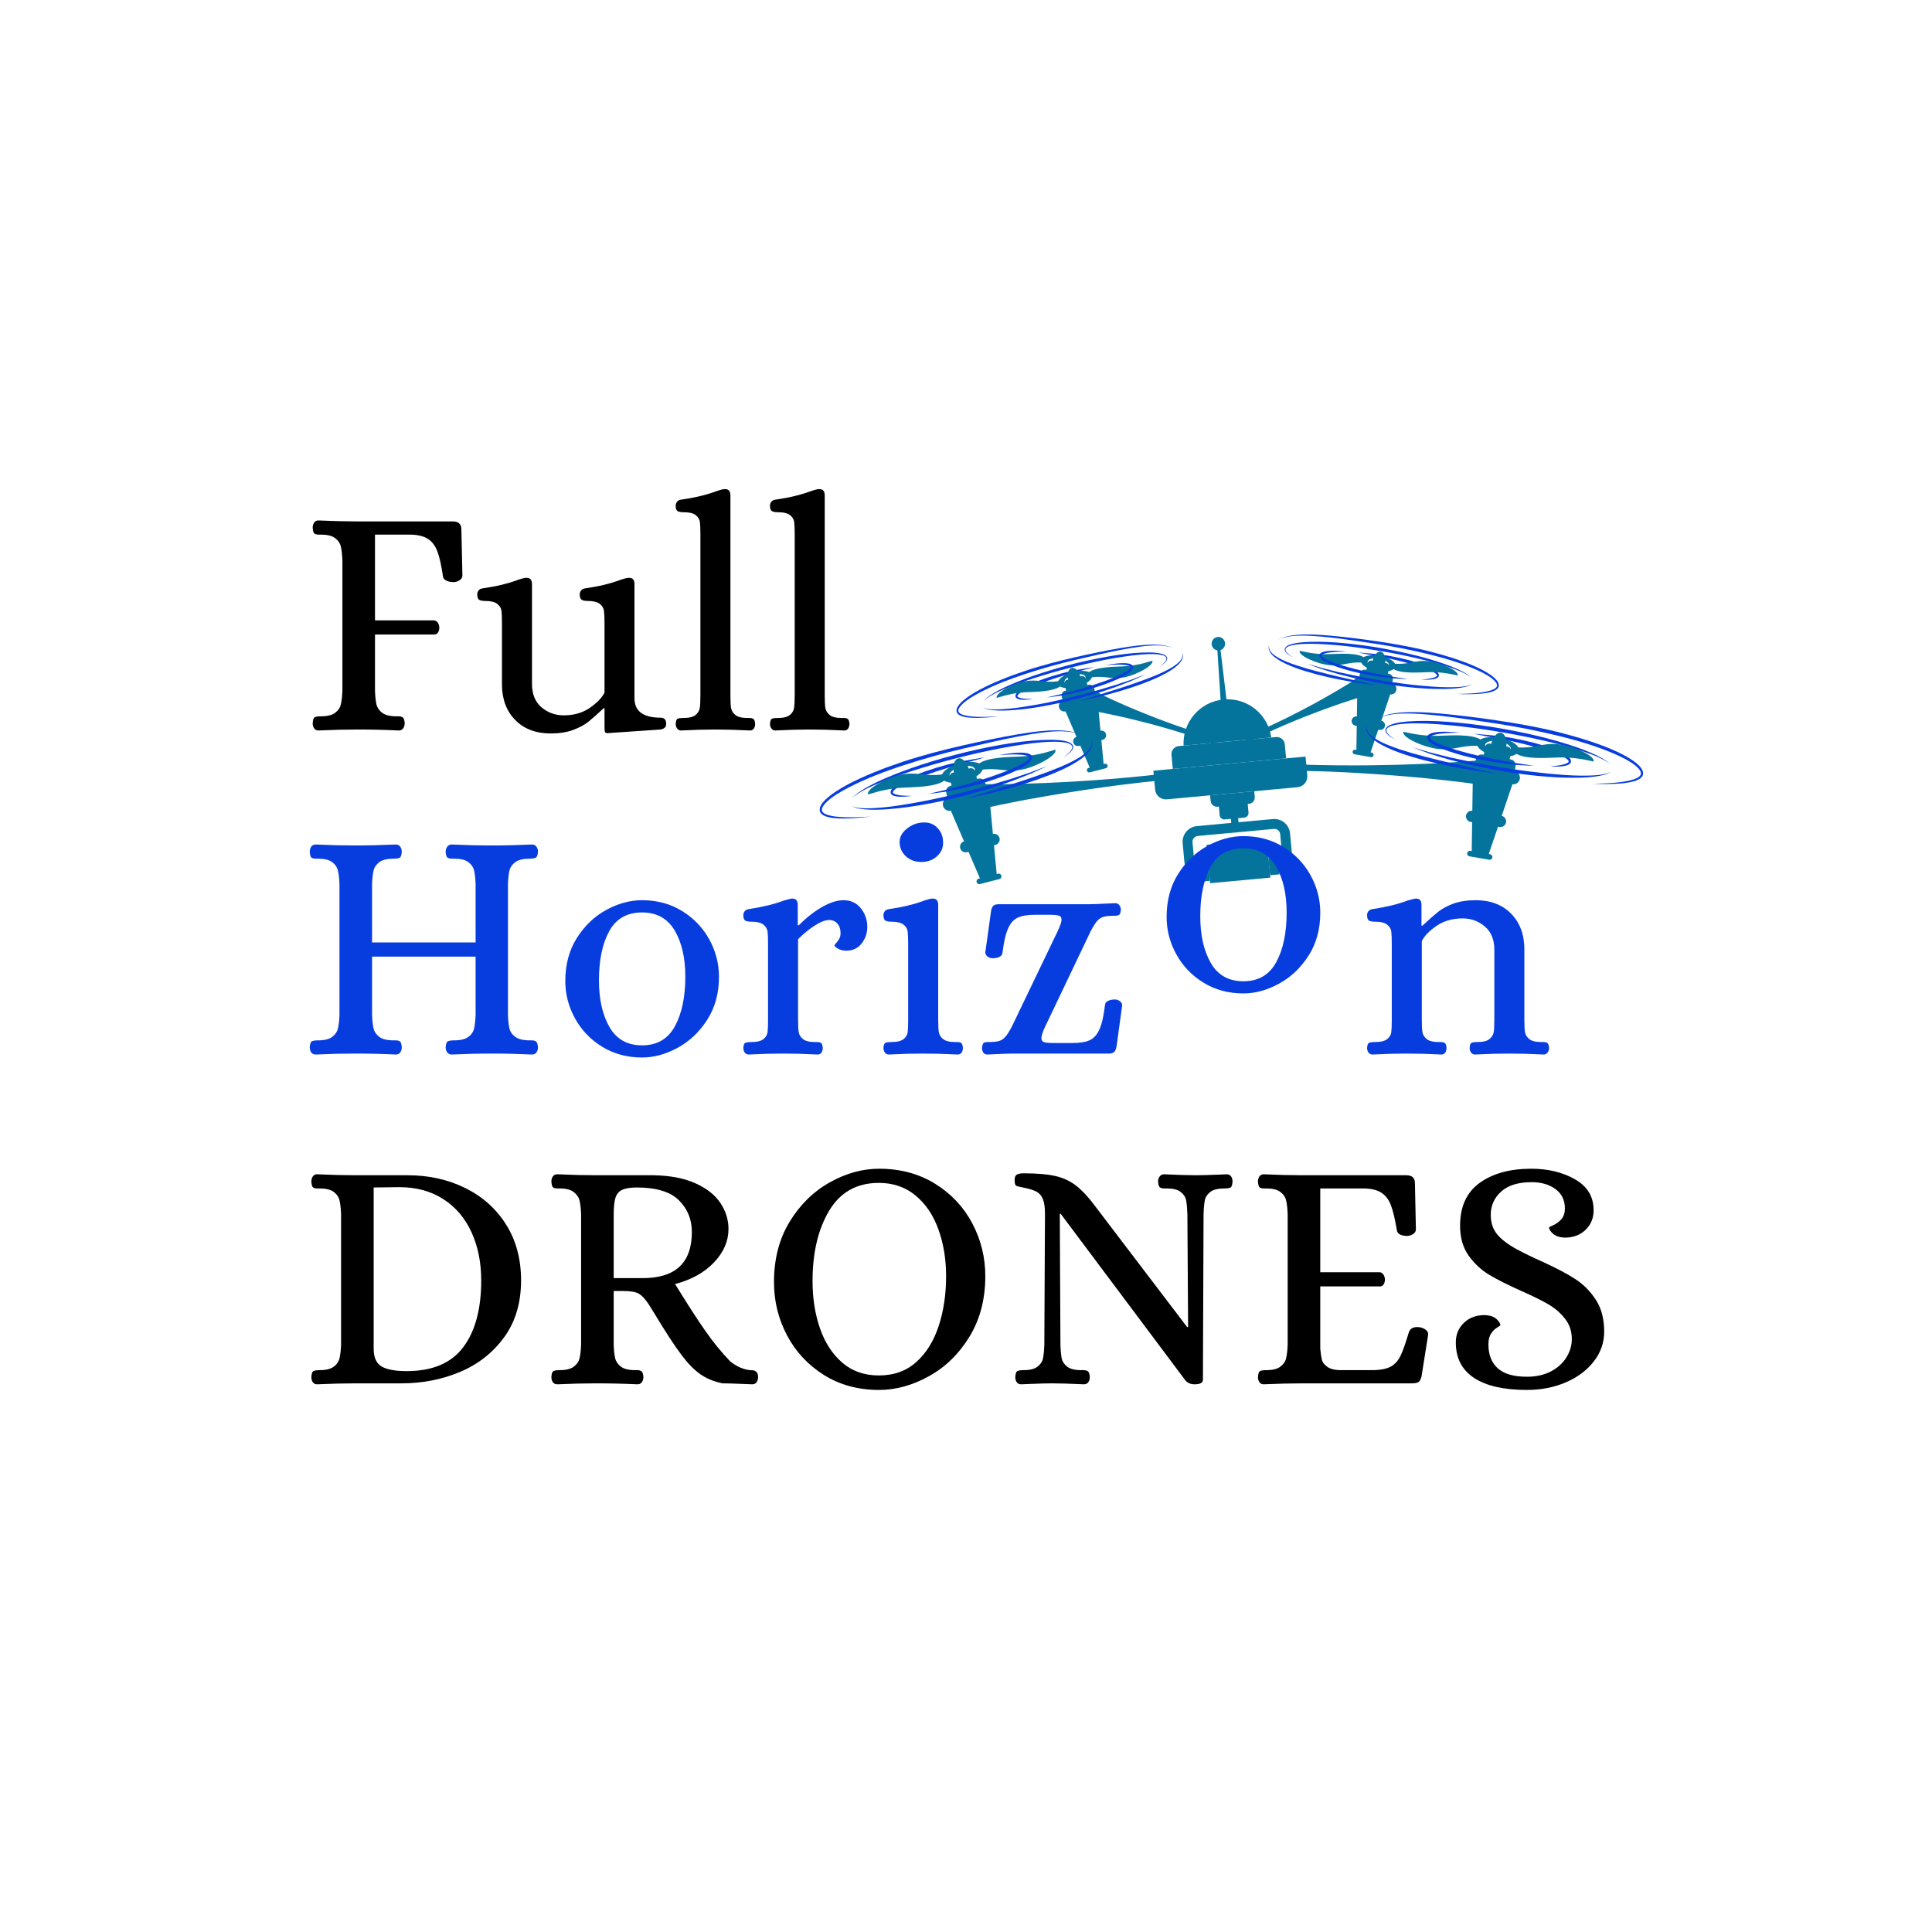 <?xml version="1.0" encoding="UTF-8"?>
<svg xmlns="http://www.w3.org/2000/svg" xmlns:xlink="http://www.w3.org/1999/xlink" width="375pt" height="375pt" viewBox="0 0 375 375" version="1.2">
<defs>
<g>
<symbol overflow="visible" id="glyph0-0">
<path style="stroke:none;" d=""/>
</symbol>
<symbol overflow="visible" id="glyph0-1">
<path style="stroke:none;" d="M 3.844 0.188 C 3.5 0.188 3.227 0.051 3.031 -0.219 C 2.844 -0.5 2.75 -0.832 2.75 -1.219 C 2.789 -1.852 2.914 -2.234 3.125 -2.359 C 3.344 -2.492 3.754 -2.562 4.359 -2.562 C 5.586 -2.562 6.5 -2.785 7.094 -3.234 C 7.695 -3.68 8.07 -4.234 8.219 -4.891 C 8.375 -5.555 8.473 -6.422 8.516 -7.484 L 8.516 -32.891 C 8.473 -33.961 8.375 -34.828 8.219 -35.484 C 8.07 -36.148 7.695 -36.707 7.094 -37.156 C 6.5 -37.602 5.586 -37.828 4.359 -37.828 L 3.969 -37.828 C 3.539 -37.828 3.238 -37.898 3.062 -38.047 C 2.895 -38.191 2.789 -38.566 2.75 -39.172 C 2.75 -39.555 2.844 -39.883 3.031 -40.156 C 3.227 -40.438 3.5 -40.578 3.844 -40.578 C 6.613 -40.453 9.148 -40.391 11.453 -40.391 L 29.953 -40.391 C 31.055 -40.391 31.609 -39.875 31.609 -38.844 L 31.812 -29.891 C 31.812 -29.504 31.617 -29.191 31.234 -28.953 C 30.848 -28.723 30.461 -28.609 30.078 -28.609 C 29.566 -28.609 29.109 -28.703 28.703 -28.891 C 28.297 -29.086 28.07 -29.379 28.031 -29.766 C 27.727 -31.848 27.375 -33.43 26.969 -34.516 C 26.57 -35.609 25.977 -36.422 25.188 -36.953 C 24.395 -37.492 23.273 -37.785 21.828 -37.828 L 14.844 -37.828 L 14.844 -21.188 L 26.297 -21.188 C 26.641 -21.145 26.895 -20.984 27.062 -20.703 C 27.238 -20.422 27.328 -20.094 27.328 -19.719 C 27.328 -19.375 27.238 -19.07 27.062 -18.812 C 26.895 -18.562 26.641 -18.438 26.297 -18.438 L 14.844 -18.438 L 14.844 -7.484 C 14.883 -6.422 14.977 -5.555 15.125 -4.891 C 15.281 -4.234 15.656 -3.68 16.25 -3.234 C 16.852 -2.785 17.773 -2.562 19.016 -2.562 L 19.391 -2.562 C 19.773 -2.562 20.062 -2.484 20.25 -2.328 C 20.445 -2.18 20.566 -1.812 20.609 -1.219 C 20.609 -0.832 20.508 -0.5 20.312 -0.219 C 20.125 0.051 19.836 0.188 19.453 0.188 C 16.723 0.062 14.078 0 11.516 0 C 9.172 0 6.613 0.062 3.844 0.188 Z M 3.844 0.188 "/>
</symbol>
<symbol overflow="visible" id="glyph0-2">
<path style="stroke:none;" d="M 15.359 0.766 C 12.461 0.766 10.16 -0.109 8.453 -1.859 C 6.742 -3.609 5.891 -5.91 5.891 -8.766 L 5.891 -20.609 C 5.891 -21.711 5.859 -22.52 5.797 -23.031 C 5.734 -23.551 5.461 -24 4.984 -24.375 C 4.516 -24.758 3.727 -24.953 2.625 -24.953 C 2.113 -24.953 1.727 -25.023 1.469 -25.172 C 1.219 -25.328 1.094 -25.68 1.094 -26.234 C 1.094 -26.492 1.176 -26.738 1.344 -26.969 C 1.508 -27.207 1.766 -27.348 2.109 -27.391 C 4.797 -27.773 7.102 -28.332 9.031 -29.062 C 9.625 -29.27 10.113 -29.395 10.5 -29.438 L 10.688 -29.438 C 11.375 -29.438 11.719 -29.031 11.719 -28.219 L 11.719 -8.828 C 11.719 -6.867 12.332 -5.363 13.562 -4.312 C 14.801 -3.27 16.234 -2.75 17.859 -2.75 C 19.859 -2.75 21.562 -3.238 22.969 -4.219 C 24.383 -5.207 25.328 -6.191 25.797 -7.172 L 25.797 -20.609 C 25.797 -21.711 25.758 -22.52 25.688 -23.031 C 25.625 -23.551 25.359 -24 24.891 -24.375 C 24.422 -24.758 23.633 -24.953 22.531 -24.953 C 22.02 -24.953 21.633 -25.023 21.375 -25.172 C 21.113 -25.328 20.984 -25.68 20.984 -26.234 C 20.984 -26.492 21.066 -26.738 21.234 -26.969 C 21.41 -27.207 21.672 -27.348 22.016 -27.391 C 24.703 -27.773 27.004 -28.332 28.922 -29.062 C 29.523 -29.27 30.02 -29.395 30.406 -29.438 L 30.594 -29.438 C 31.27 -29.438 31.609 -29.031 31.609 -28.219 L 31.609 -6.078 C 31.609 -3.555 33.297 -2.297 36.672 -2.297 C 37.398 -2.297 37.766 -1.895 37.766 -1.094 C 37.766 -0.488 37.398 -0.125 36.672 0 L 26.375 0.703 C 26.07 0.703 25.898 0.602 25.859 0.406 C 25.816 0.219 25.797 -0.109 25.797 -0.578 L 25.797 -4.156 L 25.656 -4.156 C 24.426 -3.008 23.426 -2.125 22.656 -1.5 C 21.883 -0.883 20.891 -0.352 19.672 0.094 C 18.461 0.539 17.023 0.766 15.359 0.766 Z M 15.359 0.766 "/>
</symbol>
<symbol overflow="visible" id="glyph0-3">
<path style="stroke:none;" d="M 2.5 0.188 C 2.195 0.188 1.945 0.062 1.75 -0.188 C 1.562 -0.445 1.469 -0.75 1.469 -1.094 C 1.508 -1.645 1.625 -1.973 1.812 -2.078 C 2.008 -2.18 2.383 -2.234 2.938 -2.234 C 4.051 -2.234 4.844 -2.426 5.312 -2.812 C 5.781 -3.195 6.055 -3.645 6.141 -4.156 C 6.223 -4.664 6.266 -5.477 6.266 -6.594 L 6.266 -37.828 C 6.266 -38.93 6.234 -39.738 6.172 -40.25 C 6.109 -40.77 5.844 -41.219 5.375 -41.594 C 4.906 -41.977 4.117 -42.172 3.016 -42.172 C 2.492 -42.172 2.102 -42.242 1.844 -42.391 C 1.594 -42.547 1.469 -42.898 1.469 -43.453 C 1.469 -43.711 1.551 -43.957 1.719 -44.188 C 1.895 -44.426 2.156 -44.566 2.5 -44.609 C 5.188 -44.992 7.488 -45.547 9.406 -46.266 C 10 -46.484 10.488 -46.613 10.875 -46.656 L 11.078 -46.656 C 11.754 -46.656 12.094 -46.25 12.094 -45.438 L 12.094 -6.594 C 12.094 -5.477 12.133 -4.664 12.219 -4.156 C 12.312 -3.645 12.594 -3.195 13.062 -2.812 C 13.531 -2.426 14.316 -2.234 15.422 -2.234 L 15.812 -2.234 C 16.145 -2.234 16.395 -2.172 16.562 -2.047 C 16.738 -1.922 16.848 -1.602 16.891 -1.094 C 16.891 -0.75 16.805 -0.445 16.641 -0.188 C 16.473 0.062 16.219 0.188 15.875 0.188 C 13.395 0.062 11.156 0 9.156 0 C 7.227 0 5.008 0.062 2.5 0.188 Z M 2.5 0.188 "/>
</symbol>
<symbol overflow="visible" id="glyph0-4">
<path style="stroke:none;" d="M 3.906 0.188 C 3.52 0.188 3.227 0.051 3.031 -0.219 C 2.844 -0.5 2.75 -0.832 2.75 -1.219 C 2.789 -1.852 2.914 -2.234 3.125 -2.359 C 3.344 -2.492 3.754 -2.562 4.359 -2.562 C 5.586 -2.562 6.5 -2.785 7.094 -3.234 C 7.695 -3.68 8.07 -4.234 8.219 -4.891 C 8.375 -5.555 8.473 -6.422 8.516 -7.484 L 8.516 -32.891 C 8.473 -33.961 8.375 -34.828 8.219 -35.484 C 8.07 -36.148 7.695 -36.707 7.094 -37.156 C 6.5 -37.602 5.586 -37.828 4.359 -37.828 L 3.969 -37.828 C 3.539 -37.828 3.238 -37.898 3.062 -38.047 C 2.895 -38.191 2.789 -38.566 2.75 -39.172 C 2.75 -39.555 2.844 -39.883 3.031 -40.156 C 3.227 -40.438 3.52 -40.578 3.906 -40.578 C 6.676 -40.453 9.191 -40.391 11.453 -40.391 C 14.016 -40.391 16.68 -40.453 19.453 -40.578 C 19.836 -40.578 20.125 -40.438 20.312 -40.156 C 20.508 -39.883 20.609 -39.555 20.609 -39.172 C 20.566 -38.523 20.438 -38.141 20.219 -38.016 C 20.008 -37.891 19.609 -37.828 19.016 -37.828 C 17.773 -37.828 16.852 -37.602 16.25 -37.156 C 15.656 -36.707 15.281 -36.148 15.125 -35.484 C 14.977 -34.828 14.883 -33.961 14.844 -32.891 L 14.844 -21.562 L 34.938 -21.562 L 34.938 -32.891 C 34.895 -33.961 34.801 -34.828 34.656 -35.484 C 34.508 -36.148 34.133 -36.707 33.531 -37.156 C 32.938 -37.602 32.02 -37.828 30.781 -37.828 L 30.406 -37.828 C 29.977 -37.828 29.664 -37.898 29.469 -38.047 C 29.281 -38.191 29.164 -38.566 29.125 -39.172 C 29.125 -39.555 29.227 -39.883 29.438 -40.156 C 29.656 -40.438 29.93 -40.578 30.266 -40.578 C 33.047 -40.453 35.711 -40.391 38.266 -40.391 C 40.617 -40.391 43.16 -40.453 45.891 -40.578 C 46.273 -40.578 46.562 -40.438 46.75 -40.156 C 46.945 -39.883 47.047 -39.555 47.047 -39.172 C 46.992 -38.523 46.848 -38.141 46.609 -38.016 C 46.379 -37.891 45.988 -37.828 45.438 -37.828 C 44.195 -37.828 43.27 -37.602 42.656 -37.156 C 42.039 -36.707 41.656 -36.148 41.5 -35.484 C 41.352 -34.828 41.258 -33.961 41.219 -32.891 L 41.219 -7.484 C 41.258 -6.422 41.352 -5.555 41.5 -4.891 C 41.656 -4.234 42.039 -3.68 42.656 -3.234 C 43.27 -2.785 44.195 -2.562 45.438 -2.562 L 45.828 -2.562 C 46.211 -2.562 46.5 -2.484 46.688 -2.328 C 46.875 -2.18 46.992 -1.812 47.047 -1.219 C 47.047 -0.832 46.945 -0.5 46.75 -0.219 C 46.562 0.051 46.273 0.188 45.891 0.188 C 43.16 0.062 40.598 0 38.203 0 C 35.691 0 33.047 0.062 30.266 0.188 C 29.93 0.188 29.656 0.051 29.438 -0.219 C 29.227 -0.5 29.125 -0.832 29.125 -1.219 C 29.164 -1.852 29.301 -2.234 29.531 -2.359 C 29.77 -2.492 30.188 -2.562 30.781 -2.562 C 32.02 -2.562 32.938 -2.785 33.531 -3.234 C 34.133 -3.68 34.508 -4.234 34.656 -4.891 C 34.801 -5.555 34.895 -6.422 34.938 -7.484 L 34.938 -18.812 L 14.844 -18.812 L 14.844 -7.484 C 14.883 -6.422 14.977 -5.555 15.125 -4.891 C 15.281 -4.234 15.656 -3.68 16.25 -3.234 C 16.852 -2.785 17.773 -2.562 19.016 -2.562 L 19.391 -2.562 C 19.816 -2.562 20.113 -2.484 20.281 -2.328 C 20.457 -2.18 20.566 -1.812 20.609 -1.219 C 20.609 -0.832 20.508 -0.5 20.312 -0.219 C 20.125 0.051 19.836 0.188 19.453 0.188 C 16.723 0.062 14.078 0 11.516 0 C 9.211 0 6.676 0.062 3.906 0.188 Z M 3.906 0.188 "/>
</symbol>
<symbol overflow="visible" id="glyph0-5">
<path style="stroke:none;" d="M 17.531 0.766 C 14.633 0.766 12.055 0.07 9.797 -1.312 C 7.535 -2.695 5.773 -4.531 4.516 -6.812 C 3.254 -9.094 2.625 -11.516 2.625 -14.078 C 2.625 -17.273 3.367 -20.055 4.859 -22.422 C 6.359 -24.797 8.258 -26.613 10.562 -27.875 C 12.863 -29.133 15.188 -29.766 17.531 -29.766 C 20.438 -29.766 23.02 -29.066 25.281 -27.672 C 27.539 -26.285 29.301 -24.453 30.562 -22.172 C 31.82 -19.891 32.453 -17.469 32.453 -14.906 C 32.453 -11.707 31.691 -8.926 30.172 -6.562 C 28.66 -4.195 26.75 -2.383 24.438 -1.125 C 22.133 0.133 19.832 0.766 17.531 0.766 Z M 17.531 -1.594 C 20.438 -1.594 22.562 -2.832 23.906 -5.312 C 25.25 -7.789 25.922 -10.988 25.922 -14.906 C 25.922 -18.582 25.227 -21.582 23.844 -23.906 C 22.457 -26.227 20.352 -27.391 17.531 -27.391 C 14.594 -27.391 12.461 -26.172 11.141 -23.734 C 9.816 -21.305 9.156 -18.129 9.156 -14.203 C 9.156 -10.535 9.836 -7.516 11.203 -5.141 C 12.566 -2.773 14.676 -1.594 17.531 -1.594 Z M 17.531 -1.594 "/>
</symbol>
<symbol overflow="visible" id="glyph0-6">
<path style="stroke:none;" d="M 3.141 0.188 C 2.836 0.188 2.586 0.062 2.391 -0.188 C 2.203 -0.445 2.109 -0.75 2.109 -1.094 C 2.148 -1.645 2.273 -1.973 2.484 -2.078 C 2.703 -2.18 3.086 -2.234 3.641 -2.234 C 4.754 -2.234 5.547 -2.426 6.016 -2.812 C 6.484 -3.195 6.75 -3.645 6.812 -4.156 C 6.875 -4.664 6.906 -5.477 6.906 -6.594 L 6.906 -21.25 C 6.906 -22.352 6.875 -23.16 6.812 -23.672 C 6.75 -24.191 6.484 -24.641 6.016 -25.016 C 5.547 -25.398 4.754 -25.594 3.641 -25.594 C 3.129 -25.594 2.742 -25.664 2.484 -25.812 C 2.234 -25.969 2.109 -26.32 2.109 -26.875 C 2.109 -27.133 2.191 -27.379 2.359 -27.609 C 2.535 -27.848 2.797 -27.988 3.141 -28.031 C 5.91 -28.457 8.191 -29.016 9.984 -29.703 C 10.711 -29.91 11.203 -30.035 11.453 -30.078 L 11.641 -30.078 C 12.328 -30.078 12.672 -29.672 12.672 -28.859 L 12.672 -24.891 L 12.859 -24.891 C 14.359 -26.391 15.875 -27.578 17.406 -28.453 C 18.945 -29.328 20.332 -29.766 21.562 -29.766 C 22.977 -29.766 24.098 -29.238 24.922 -28.188 C 25.754 -27.145 26.172 -25.941 26.172 -24.578 C 26.172 -23.379 25.805 -22.312 25.078 -21.375 C 24.359 -20.438 23.359 -19.969 22.078 -19.969 C 21.484 -19.969 20.961 -20.094 20.516 -20.344 C 20.066 -20.602 19.82 -20.816 19.781 -20.984 C 19.82 -21.078 20.031 -21.348 20.406 -21.797 C 20.789 -22.242 20.984 -22.766 20.984 -23.359 C 20.984 -24.129 20.781 -24.75 20.375 -25.219 C 19.977 -25.688 19.438 -25.922 18.75 -25.922 C 18.02 -25.922 17.102 -25.566 16 -24.859 C 14.895 -24.16 13.805 -23.273 12.734 -22.203 L 12.734 -6.594 C 12.734 -5.477 12.773 -4.664 12.859 -4.156 C 12.941 -3.645 13.219 -3.195 13.688 -2.812 C 14.164 -2.426 14.957 -2.234 16.062 -2.234 L 16.453 -2.234 C 16.785 -2.234 17.035 -2.172 17.203 -2.047 C 17.379 -1.922 17.488 -1.602 17.531 -1.094 C 17.531 -0.75 17.445 -0.445 17.281 -0.188 C 17.113 0.062 16.859 0.188 16.516 0.188 C 14.035 0.062 11.797 0 9.797 0 C 7.867 0 5.648 0.062 3.141 0.188 Z M 3.141 0.188 "/>
</symbol>
<symbol overflow="visible" id="glyph0-7">
<path style="stroke:none;" d="M 3.141 0.188 C 2.836 0.188 2.586 0.062 2.391 -0.188 C 2.203 -0.445 2.109 -0.75 2.109 -1.094 C 2.148 -1.645 2.273 -1.973 2.484 -2.078 C 2.703 -2.18 3.086 -2.234 3.641 -2.234 C 4.754 -2.234 5.547 -2.426 6.016 -2.812 C 6.484 -3.195 6.75 -3.645 6.812 -4.156 C 6.875 -4.664 6.906 -5.477 6.906 -6.594 L 6.906 -21.25 C 6.906 -22.352 6.875 -23.16 6.812 -23.672 C 6.75 -24.191 6.484 -24.641 6.016 -25.016 C 5.547 -25.398 4.754 -25.594 3.641 -25.594 C 3.129 -25.594 2.742 -25.664 2.484 -25.812 C 2.234 -25.969 2.109 -26.32 2.109 -26.875 C 2.109 -27.133 2.191 -27.379 2.359 -27.609 C 2.535 -27.848 2.797 -27.988 3.141 -28.031 C 5.828 -28.414 8.129 -28.973 10.047 -29.703 C 10.641 -29.91 11.129 -30.035 11.516 -30.078 L 11.719 -30.078 C 12.395 -30.078 12.734 -29.672 12.734 -28.859 L 12.734 -6.594 C 12.734 -5.477 12.773 -4.664 12.859 -4.156 C 12.941 -3.645 13.219 -3.195 13.688 -2.812 C 14.164 -2.426 14.957 -2.234 16.062 -2.234 L 16.453 -2.234 C 16.785 -2.234 17.035 -2.172 17.203 -2.047 C 17.379 -1.922 17.488 -1.602 17.531 -1.094 C 17.531 -0.75 17.445 -0.445 17.281 -0.188 C 17.113 0.062 16.859 0.188 16.516 0.188 C 14.035 0.062 11.797 0 9.797 0 C 7.867 0 5.648 0.062 3.141 0.188 Z M 9.469 -37.188 C 8.27 -37.188 7.266 -37.555 6.453 -38.297 C 5.648 -39.047 5.25 -39.977 5.25 -41.094 C 5.25 -42.07 5.738 -42.941 6.719 -43.703 C 7.695 -44.473 8.805 -44.859 10.047 -44.859 C 11.109 -44.859 11.977 -44.484 12.656 -43.734 C 13.344 -42.992 13.688 -42.047 13.688 -40.891 C 13.688 -39.867 13.281 -38.992 12.469 -38.266 C 11.664 -37.547 10.664 -37.188 9.469 -37.188 Z M 9.469 -37.188 "/>
</symbol>
<symbol overflow="visible" id="glyph0-8">
<path style="stroke:none;" d="M 3.328 0.188 C 2.984 0.188 2.723 0.062 2.547 -0.188 C 2.379 -0.445 2.297 -0.75 2.297 -1.094 C 2.348 -1.602 2.445 -1.922 2.594 -2.047 C 2.738 -2.172 3.004 -2.234 3.391 -2.234 C 4.367 -2.234 5.094 -2.297 5.562 -2.422 C 6.031 -2.555 6.445 -2.828 6.812 -3.234 C 7.176 -3.641 7.613 -4.332 8.125 -5.312 L 16.953 -23.688 C 17.473 -24.789 17.734 -25.555 17.734 -25.984 C 17.734 -26.41 17.551 -26.676 17.188 -26.781 C 16.82 -26.883 16.191 -26.938 15.297 -26.938 L 12.609 -26.938 C 11.16 -26.938 10.039 -26.754 9.25 -26.391 C 8.457 -26.035 7.828 -25.332 7.359 -24.281 C 6.891 -23.238 6.523 -21.648 6.266 -19.516 C 6.223 -19.18 6.02 -18.926 5.656 -18.75 C 5.301 -18.582 4.867 -18.5 4.359 -18.5 C 4.016 -18.5 3.691 -18.602 3.391 -18.812 C 3.086 -19.031 2.938 -19.305 2.938 -19.641 L 4.031 -27.516 C 4.113 -28.117 4.27 -28.516 4.5 -28.703 C 4.738 -28.891 5.07 -28.984 5.5 -28.984 L 23.047 -28.984 C 23.766 -28.984 24.977 -29.031 26.688 -29.125 L 28.219 -29.188 C 28.52 -29.188 28.766 -29.055 28.953 -28.797 C 29.148 -28.547 29.25 -28.25 29.25 -27.906 C 29.207 -27.395 29.098 -27.07 28.922 -26.938 C 28.754 -26.812 28.5 -26.75 28.156 -26.75 C 27.176 -26.75 26.441 -26.688 25.953 -26.562 C 25.461 -26.438 25.035 -26.172 24.672 -25.766 C 24.305 -25.359 23.867 -24.664 23.359 -23.688 L 14.594 -5.312 C 14.082 -4.25 13.828 -3.484 13.828 -3.016 C 13.828 -2.586 14.004 -2.316 14.359 -2.203 C 14.723 -2.098 15.352 -2.047 16.25 -2.047 L 19.844 -2.047 C 21.289 -2.047 22.41 -2.227 23.203 -2.594 C 23.992 -2.957 24.625 -3.66 25.094 -4.703 C 25.562 -5.742 25.922 -7.332 26.172 -9.469 C 26.211 -9.812 26.414 -10.066 26.781 -10.234 C 27.145 -10.41 27.582 -10.5 28.094 -10.5 C 28.438 -10.5 28.754 -10.391 29.047 -10.172 C 29.348 -9.961 29.5 -9.688 29.5 -9.344 L 28.422 -1.469 C 28.328 -0.875 28.16 -0.477 27.922 -0.281 C 27.691 -0.094 27.363 0 26.938 0 L 8.453 0 C 7.766 0 6.523 0.039 4.734 0.125 Z M 3.328 0.188 "/>
</symbol>
<symbol overflow="visible" id="glyph0-9">
<path style="stroke:none;" d=""/>
</symbol>
<symbol overflow="visible" id="glyph0-10">
<path style="stroke:none;" d="M 3.141 0.188 C 2.836 0.188 2.586 0.062 2.391 -0.188 C 2.203 -0.445 2.109 -0.75 2.109 -1.094 C 2.148 -1.645 2.273 -1.973 2.484 -2.078 C 2.703 -2.18 3.086 -2.234 3.641 -2.234 C 4.754 -2.234 5.547 -2.426 6.016 -2.812 C 6.484 -3.195 6.75 -3.645 6.812 -4.156 C 6.875 -4.664 6.906 -5.477 6.906 -6.594 L 6.906 -21.25 C 6.906 -22.352 6.875 -23.16 6.812 -23.672 C 6.75 -24.191 6.484 -24.641 6.016 -25.016 C 5.547 -25.398 4.754 -25.594 3.641 -25.594 C 3.129 -25.594 2.742 -25.664 2.484 -25.812 C 2.234 -25.969 2.109 -26.32 2.109 -26.875 C 2.109 -27.133 2.191 -27.379 2.359 -27.609 C 2.535 -27.848 2.797 -27.988 3.141 -28.031 C 5.91 -28.457 8.191 -29.016 9.984 -29.703 C 10.711 -29.91 11.203 -30.035 11.453 -30.078 L 11.641 -30.078 C 12.328 -30.078 12.672 -29.672 12.672 -28.859 L 12.672 -24.828 L 12.859 -24.828 C 14.098 -25.984 15.102 -26.867 15.875 -27.484 C 16.645 -28.109 17.633 -28.645 18.844 -29.094 C 20.062 -29.539 21.504 -29.766 23.172 -29.766 C 26.066 -29.766 28.367 -28.891 30.078 -27.141 C 31.785 -25.391 32.641 -23.082 32.641 -20.219 L 32.641 -6.594 C 32.641 -5.477 32.68 -4.664 32.766 -4.156 C 32.848 -3.645 33.125 -3.195 33.594 -2.812 C 34.062 -2.426 34.852 -2.234 35.969 -2.234 L 36.359 -2.234 C 36.691 -2.234 36.941 -2.172 37.109 -2.047 C 37.285 -1.922 37.395 -1.602 37.438 -1.094 C 37.438 -0.75 37.336 -0.445 37.141 -0.188 C 36.953 0.062 36.711 0.188 36.422 0.188 C 33.941 0.062 31.703 0 29.703 0 C 27.773 0 25.555 0.062 23.047 0.188 C 22.742 0.188 22.492 0.062 22.297 -0.188 C 22.109 -0.445 22.016 -0.75 22.016 -1.094 C 22.055 -1.645 22.172 -1.973 22.359 -2.078 C 22.555 -2.18 22.93 -2.234 23.484 -2.234 C 24.598 -2.234 25.391 -2.426 25.859 -2.812 C 26.328 -3.195 26.602 -3.645 26.688 -4.156 C 26.77 -4.664 26.812 -5.477 26.812 -6.594 L 26.812 -20.156 C 26.812 -22.125 26.191 -23.629 24.953 -24.672 C 23.723 -25.711 22.297 -26.234 20.672 -26.234 C 18.711 -26.234 17.023 -25.754 15.609 -24.797 C 14.203 -23.836 13.242 -22.848 12.734 -21.828 L 12.734 -6.594 C 12.734 -5.477 12.773 -4.664 12.859 -4.156 C 12.941 -3.645 13.219 -3.195 13.688 -2.812 C 14.164 -2.426 14.957 -2.234 16.062 -2.234 L 16.453 -2.234 C 16.785 -2.234 17.035 -2.172 17.203 -2.047 C 17.379 -1.922 17.488 -1.602 17.531 -1.094 C 17.531 -0.75 17.445 -0.445 17.281 -0.188 C 17.113 0.062 16.859 0.188 16.516 0.188 C 14.035 0.062 11.797 0 9.797 0 C 7.867 0 5.648 0.062 3.141 0.188 Z M 3.141 0.188 "/>
</symbol>
<symbol overflow="visible" id="glyph0-11">
<path style="stroke:none;" d="M 3.844 0.188 C 3.5 0.188 3.227 0.051 3.031 -0.219 C 2.844 -0.5 2.75 -0.832 2.75 -1.219 C 2.789 -1.852 2.914 -2.234 3.125 -2.359 C 3.344 -2.492 3.754 -2.562 4.359 -2.562 C 5.586 -2.562 6.5 -2.785 7.094 -3.234 C 7.695 -3.68 8.07 -4.234 8.219 -4.891 C 8.375 -5.555 8.473 -6.422 8.516 -7.484 L 8.516 -32.891 C 8.473 -33.961 8.375 -34.828 8.219 -35.484 C 8.07 -36.148 7.695 -36.707 7.094 -37.156 C 6.5 -37.602 5.586 -37.828 4.359 -37.828 L 3.969 -37.828 C 3.539 -37.828 3.238 -37.898 3.062 -38.047 C 2.895 -38.191 2.789 -38.566 2.75 -39.172 C 2.75 -39.555 2.844 -39.883 3.031 -40.156 C 3.227 -40.438 3.5 -40.578 3.844 -40.578 C 6.656 -40.453 9.191 -40.391 11.453 -40.391 L 21.438 -40.391 C 25.531 -40.391 29.25 -39.566 32.594 -37.922 C 35.945 -36.273 38.594 -33.914 40.531 -30.844 C 42.477 -27.77 43.453 -24.145 43.453 -19.969 C 43.453 -15.613 42.352 -11.93 40.156 -8.922 C 37.957 -5.922 35.098 -3.68 31.578 -2.203 C 28.055 -0.734 24.289 0 20.281 0 L 11.453 0 C 9.191 0 6.656 0.062 3.844 0.188 Z M 21.25 -2.375 C 26.238 -2.375 29.895 -3.914 32.219 -7 C 34.551 -10.094 35.719 -14.414 35.719 -19.969 C 35.719 -23.469 35.086 -26.594 33.828 -29.344 C 32.566 -32.094 30.738 -34.234 28.344 -35.766 C 25.957 -37.305 23.125 -38.078 19.844 -38.078 L 14.844 -38.016 L 14.844 -6.719 C 14.844 -5.051 15.344 -3.91 16.344 -3.297 C 17.352 -2.68 18.988 -2.375 21.25 -2.375 Z M 21.25 -2.375 "/>
</symbol>
<symbol overflow="visible" id="glyph0-12">
<path style="stroke:none;" d="M 3.906 0.188 C 3.52 0.188 3.227 0.051 3.031 -0.219 C 2.844 -0.5 2.75 -0.832 2.75 -1.219 C 2.789 -1.852 2.914 -2.234 3.125 -2.359 C 3.344 -2.492 3.754 -2.562 4.359 -2.562 C 5.586 -2.562 6.5 -2.785 7.094 -3.234 C 7.695 -3.68 8.07 -4.234 8.219 -4.891 C 8.375 -5.555 8.473 -6.422 8.516 -7.484 L 8.516 -32.828 C 8.473 -33.941 8.375 -34.816 8.219 -35.453 C 8.07 -36.098 7.695 -36.656 7.094 -37.125 C 6.5 -37.594 5.586 -37.828 4.359 -37.828 L 3.969 -37.828 C 3.539 -37.828 3.238 -37.898 3.062 -38.047 C 2.895 -38.191 2.789 -38.566 2.75 -39.172 C 2.75 -39.555 2.844 -39.883 3.031 -40.156 C 3.227 -40.438 3.52 -40.578 3.906 -40.578 C 6.676 -40.453 9.211 -40.391 11.516 -40.391 L 22.531 -40.391 C 25.812 -40.336 28.551 -39.812 30.75 -38.812 C 32.945 -37.812 34.555 -36.531 35.578 -34.969 C 36.609 -33.414 37.125 -31.742 37.125 -29.953 C 37.125 -27.609 36.191 -25.453 34.328 -23.484 C 32.473 -21.523 29.945 -20.117 26.75 -19.266 L 27.844 -17.531 C 29.633 -14.633 31.254 -12.148 32.703 -10.078 C 34.148 -8.004 35.727 -6.07 37.438 -4.281 C 38.633 -3.301 39.914 -2.727 41.281 -2.562 C 41.363 -2.562 41.551 -2.551 41.844 -2.531 C 42.145 -2.508 42.391 -2.391 42.578 -2.172 C 42.773 -1.961 42.875 -1.645 42.875 -1.219 C 42.875 -0.832 42.773 -0.5 42.578 -0.219 C 42.391 0.051 42.109 0.188 41.734 0.188 L 40.062 0.125 C 38.188 0.039 36.82 0 35.969 0 C 34.258 -0.344 32.797 -0.953 31.578 -1.828 C 30.367 -2.703 29.164 -3.945 27.969 -5.562 C 26.727 -7.188 25 -9.832 22.781 -13.5 L 21.625 -15.359 C 20.988 -16.336 20.367 -17.008 19.766 -17.375 C 19.172 -17.738 18.148 -17.922 16.703 -17.922 L 14.844 -17.922 L 14.844 -7.484 C 14.883 -6.422 14.977 -5.555 15.125 -4.891 C 15.281 -4.234 15.656 -3.68 16.25 -3.234 C 16.852 -2.785 17.773 -2.562 19.016 -2.562 L 19.391 -2.562 C 19.773 -2.562 20.062 -2.484 20.25 -2.328 C 20.445 -2.18 20.566 -1.812 20.609 -1.219 C 20.609 -0.832 20.508 -0.5 20.312 -0.219 C 20.125 0.051 19.836 0.188 19.453 0.188 C 16.723 0.062 14.055 0 11.453 0 C 9.191 0 6.676 0.062 3.906 0.188 Z M 20.484 -20.422 C 26.836 -20.422 30.016 -23.406 30.016 -29.375 C 30.016 -31.812 29.18 -33.859 27.516 -35.516 C 25.859 -37.18 23.129 -38.016 19.328 -38.016 C 18.086 -38.016 17.145 -37.863 16.5 -37.562 C 15.863 -37.27 15.426 -36.758 15.188 -36.031 C 14.957 -35.301 14.844 -34.191 14.844 -32.703 L 14.844 -20.422 Z M 20.484 -20.422 "/>
</symbol>
<symbol overflow="visible" id="glyph0-13">
<path style="stroke:none;" d="M 23.422 1.281 C 19.367 1.281 15.797 0.312 12.703 -1.625 C 9.609 -3.57 7.219 -6.145 5.531 -9.344 C 3.852 -12.539 3.016 -15.973 3.016 -19.641 C 3.016 -24.129 4.023 -28.035 6.047 -31.359 C 8.078 -34.691 10.672 -37.238 13.828 -39 C 16.984 -40.77 20.18 -41.656 23.422 -41.656 C 27.516 -41.656 31.129 -40.688 34.266 -38.75 C 37.398 -36.812 39.812 -34.25 41.5 -31.062 C 43.188 -27.883 44.031 -24.461 44.031 -20.797 C 44.031 -16.316 43.004 -12.398 40.953 -9.047 C 38.91 -5.703 36.285 -3.145 33.078 -1.375 C 29.879 0.395 26.66 1.281 23.422 1.281 Z M 23.359 -1.531 C 26.266 -1.531 28.688 -2.395 30.625 -4.125 C 32.562 -5.852 34.008 -8.176 34.969 -11.094 C 35.938 -14.02 36.422 -17.254 36.422 -20.797 C 36.422 -24.086 35.926 -27.109 34.938 -29.859 C 33.957 -32.609 32.484 -34.801 30.516 -36.438 C 28.555 -38.082 26.172 -38.906 23.359 -38.906 C 19.086 -38.906 15.875 -37.102 13.719 -33.5 C 11.57 -29.895 10.5 -25.344 10.5 -19.844 C 10.5 -16.508 10.977 -13.457 11.938 -10.688 C 12.895 -7.914 14.332 -5.695 16.25 -4.031 C 18.176 -2.363 20.547 -1.531 23.359 -1.531 Z M 23.359 -1.531 "/>
</symbol>
<symbol overflow="visible" id="glyph0-14">
<path style="stroke:none;" d="M 3.969 0.188 C 3.582 0.188 3.289 0.051 3.094 -0.219 C 2.906 -0.5 2.812 -0.832 2.812 -1.219 C 2.852 -1.852 2.977 -2.234 3.188 -2.359 C 3.406 -2.492 3.816 -2.562 4.422 -2.562 C 5.648 -2.562 6.551 -2.785 7.125 -3.234 C 7.707 -3.68 8.062 -4.211 8.188 -4.828 C 8.32 -5.453 8.41 -6.336 8.453 -7.484 L 8.578 -32.891 C 8.578 -34.172 8.438 -35.141 8.156 -35.797 C 7.883 -36.461 7.445 -36.945 6.844 -37.25 C 6.25 -37.551 5.395 -37.805 4.281 -38.016 C 3.562 -38.141 3.113 -38.266 2.938 -38.391 C 2.77 -38.523 2.688 -38.891 2.688 -39.484 C 2.688 -39.992 2.82 -40.332 3.094 -40.5 C 3.375 -40.676 3.816 -40.766 4.422 -40.766 C 7.066 -40.766 9.156 -40.582 10.688 -40.219 C 12.219 -39.863 13.57 -39.211 14.75 -38.266 C 15.926 -37.328 17.219 -35.898 18.625 -33.984 L 36.156 -10.938 L 36.359 -10.938 L 36.219 -32.891 C 36.176 -34.047 36.094 -34.93 35.969 -35.547 C 35.844 -36.172 35.488 -36.707 34.906 -37.156 C 34.332 -37.602 33.426 -37.828 32.188 -37.828 L 31.812 -37.828 C 31.383 -37.828 31.07 -37.898 30.875 -38.047 C 30.688 -38.191 30.57 -38.566 30.531 -39.172 C 30.531 -39.555 30.633 -39.883 30.844 -40.156 C 31.062 -40.438 31.344 -40.578 31.688 -40.578 C 34.414 -40.453 36.461 -40.391 37.828 -40.391 C 38.641 -40.391 40.195 -40.43 42.5 -40.516 L 43.844 -40.578 C 44.227 -40.578 44.516 -40.438 44.703 -40.156 C 44.891 -39.883 44.984 -39.555 44.984 -39.172 C 44.941 -38.523 44.812 -38.141 44.594 -38.016 C 44.383 -37.891 43.984 -37.828 43.391 -37.828 C 42.148 -37.828 41.242 -37.602 40.672 -37.156 C 40.098 -36.707 39.742 -36.172 39.609 -35.547 C 39.484 -34.93 39.398 -34.047 39.359 -32.891 L 39.234 -0.641 C 39.191 -0.086 38.656 0.188 37.625 0.188 C 36.82 0.188 36.207 -0.086 35.781 -0.641 L 11.641 -32.891 L 11.453 -32.891 L 11.578 -7.484 C 11.617 -6.336 11.703 -5.453 11.828 -4.828 C 11.961 -4.211 12.316 -3.68 12.891 -3.234 C 13.473 -2.785 14.379 -2.562 15.609 -2.562 L 16 -2.562 C 16.426 -2.562 16.734 -2.484 16.922 -2.328 C 17.117 -2.18 17.238 -1.812 17.281 -1.219 C 17.281 -0.832 17.18 -0.5 16.984 -0.219 C 16.797 0.051 16.508 0.188 16.125 0.188 C 13.395 0.062 11.328 0 9.922 0 C 9.066 0 7.57 0.039 5.438 0.125 Z M 3.969 0.188 "/>
</symbol>
<symbol overflow="visible" id="glyph0-15">
<path style="stroke:none;" d="M 3.844 0.188 C 3.5 0.188 3.227 0.051 3.031 -0.219 C 2.844 -0.5 2.75 -0.832 2.75 -1.219 C 2.789 -1.852 2.914 -2.234 3.125 -2.359 C 3.344 -2.492 3.754 -2.562 4.359 -2.562 C 5.586 -2.562 6.5 -2.785 7.094 -3.234 C 7.695 -3.68 8.07 -4.234 8.219 -4.891 C 8.375 -5.555 8.473 -6.422 8.516 -7.484 L 8.516 -32.891 C 8.473 -33.961 8.375 -34.828 8.219 -35.484 C 8.07 -36.148 7.695 -36.707 7.094 -37.156 C 6.5 -37.602 5.586 -37.828 4.359 -37.828 L 3.969 -37.828 C 3.539 -37.828 3.238 -37.898 3.062 -38.047 C 2.895 -38.191 2.789 -38.566 2.75 -39.172 C 2.75 -39.555 2.844 -39.883 3.031 -40.156 C 3.227 -40.438 3.5 -40.578 3.844 -40.578 C 6.656 -40.453 9.191 -40.391 11.453 -40.391 L 31.547 -40.391 C 32.66 -40.391 33.219 -39.875 33.219 -38.844 L 33.406 -29.891 C 33.406 -29.504 33.211 -29.191 32.828 -28.953 C 32.441 -28.723 32.062 -28.609 31.688 -28.609 C 31.164 -28.609 30.711 -28.703 30.328 -28.891 C 29.953 -29.086 29.742 -29.379 29.703 -29.766 C 29.359 -31.848 28.984 -33.43 28.578 -34.516 C 28.172 -35.609 27.57 -36.422 26.781 -36.953 C 25.988 -37.492 24.867 -37.785 23.422 -37.828 L 14.844 -37.828 L 14.844 -21.562 L 26.438 -21.562 C 26.727 -21.52 26.957 -21.359 27.125 -21.078 C 27.301 -20.805 27.391 -20.477 27.391 -20.094 C 27.391 -19.75 27.301 -19.445 27.125 -19.188 C 26.957 -18.938 26.727 -18.812 26.438 -18.812 L 14.844 -18.812 L 14.844 -6.719 C 14.926 -5.82 15.031 -5.109 15.156 -4.578 C 15.289 -4.047 15.676 -3.566 16.312 -3.141 C 16.957 -2.711 17.961 -2.52 19.328 -2.562 L 25.219 -2.562 C 26.707 -2.602 27.836 -2.848 28.609 -3.297 C 29.379 -3.742 29.988 -4.438 30.438 -5.375 C 30.883 -6.312 31.426 -7.848 32.062 -9.984 C 32.363 -10.754 33.086 -11.051 34.234 -10.875 C 34.66 -10.789 35.035 -10.617 35.359 -10.359 C 35.68 -10.109 35.82 -9.789 35.781 -9.406 L 34.5 -1.344 C 34.363 -0.789 34.164 -0.426 33.906 -0.25 C 33.656 -0.082 33.234 0 32.641 0 L 11.516 0 C 9.211 0 6.656 0.062 3.844 0.188 Z M 3.844 0.188 "/>
</symbol>
<symbol overflow="visible" id="glyph0-16">
<path style="stroke:none;" d="M 16.953 1.281 C 12.473 1.281 9.051 0.504 6.688 -1.047 C 4.32 -2.609 3.141 -4.906 3.141 -7.938 C 3.141 -9.469 3.66 -10.734 4.703 -11.734 C 5.742 -12.742 7.098 -13.25 8.766 -13.25 C 9.742 -13.207 10.488 -12.961 11 -12.516 C 11.52 -12.066 11.781 -11.648 11.781 -11.266 C 11.781 -11.223 11.566 -11.07 11.141 -10.812 C 10.711 -10.562 10.328 -10.176 9.984 -9.656 C 9.641 -9.145 9.469 -8.441 9.469 -7.547 C 9.469 -5.547 10.078 -4 11.297 -2.906 C 12.516 -1.82 14.398 -1.281 16.953 -1.281 C 18.703 -1.281 20.238 -1.617 21.562 -2.297 C 22.883 -2.984 23.895 -3.891 24.594 -5.016 C 25.301 -6.148 25.656 -7.336 25.656 -8.578 C 25.656 -10.109 25.219 -11.426 24.344 -12.531 C 23.477 -13.645 22.406 -14.578 21.125 -15.328 C 19.844 -16.078 18.094 -16.941 15.875 -17.922 C 13.312 -19.066 11.238 -20.109 9.656 -21.047 C 8.082 -21.992 6.738 -23.242 5.625 -24.797 C 4.52 -26.359 3.969 -28.289 3.969 -30.594 C 3.969 -34.301 5.234 -37.07 7.766 -38.906 C 10.305 -40.738 13.648 -41.656 17.797 -41.656 C 21.035 -41.656 23.859 -40.973 26.266 -39.609 C 28.68 -38.242 29.891 -36.238 29.891 -33.594 C 29.891 -32.062 29.363 -30.789 28.312 -29.781 C 27.27 -28.781 25.914 -28.281 24.25 -28.281 C 23.27 -28.332 22.523 -28.582 22.016 -29.031 C 21.504 -29.477 21.25 -29.891 21.25 -30.266 C 21.25 -30.316 21.535 -30.469 22.109 -30.719 C 22.68 -30.977 23.191 -31.363 23.641 -31.875 C 24.086 -32.383 24.312 -33.086 24.312 -33.984 C 24.312 -35.566 23.703 -36.805 22.484 -37.703 C 21.273 -38.598 19.734 -39.047 17.859 -39.047 C 15.254 -39.047 13.281 -38.438 11.938 -37.219 C 10.594 -36 9.922 -34.492 9.922 -32.703 C 9.922 -31.211 10.328 -29.961 11.141 -28.953 C 11.953 -27.953 13.254 -26.961 15.047 -25.984 C 16.492 -25.211 18.07 -24.445 19.781 -23.688 C 22.508 -22.445 24.672 -21.312 26.266 -20.281 C 27.867 -19.258 29.211 -17.914 30.297 -16.25 C 31.391 -14.594 31.938 -12.523 31.938 -10.047 C 31.938 -7.91 31.266 -5.977 29.922 -4.25 C 28.578 -2.52 26.766 -1.164 24.484 -0.188 C 22.203 0.789 19.691 1.281 16.953 1.281 Z M 16.953 1.281 "/>
</symbol>
</g>
<clipPath id="clip1">
  <path d="M 184 154 L 194 154 L 194 171.656 L 184 171.656 Z M 184 154 "/>
</clipPath>
<clipPath id="clip2">
  <path d="M 189 169 L 195 169 L 195 171.656 L 189 171.656 Z M 189 169 "/>
</clipPath>
<clipPath id="clip3">
  <path d="M 248 123.074 L 291 123.074 L 291 135 L 248 135 Z M 248 123.074 "/>
</clipPath>
<clipPath id="clip4">
  <path d="M 234 162 L 247 162 L 247 171.656 L 234 171.656 Z M 234 162 "/>
</clipPath>
<clipPath id="clip5">
  <path d="M 232 166 L 235 166 L 235 171.656 L 232 171.656 Z M 232 166 "/>
</clipPath>
<clipPath id="clip6">
  <path d="M 235 123.074 L 238 123.074 L 238 127 L 235 127 Z M 235 123.074 "/>
</clipPath>
</defs>
<g id="surface1">
<rect x="0" y="0" width="375" height="375" style="fill:rgb(100%,100%,100%);fill-opacity:1;stroke:none;"/>
<rect x="0" y="0" width="375" height="375" style="fill:rgb(100%,100%,100%);fill-opacity:1;stroke:none;"/>
<rect x="0" y="0" width="375" height="375" style="fill:rgb(100%,100%,100%);fill-opacity:1;stroke:none;"/>
<g style="fill:rgb(0%,0%,0%);fill-opacity:1;">
  <use xlink:href="#glyph0-1" x="57.943" y="141.597"/>
</g>
<g style="fill:rgb(0%,0%,0%);fill-opacity:1;">
  <use xlink:href="#glyph0-2" x="91.541" y="141.597"/>
</g>
<g style="fill:rgb(0%,0%,0%);fill-opacity:1;">
  <use xlink:href="#glyph0-3" x="129.682" y="141.597"/>
</g>
<g style="fill:rgb(0%,0%,0%);fill-opacity:1;">
  <use xlink:href="#glyph0-3" x="147.985" y="141.597"/>
</g>
<g style="fill:rgb(2.75%,23.92%,87.45%);fill-opacity:1;">
  <use xlink:href="#glyph0-4" x="57.375" y="204.495"/>
</g>
<g style="fill:rgb(2.75%,23.92%,87.45%);fill-opacity:1;">
  <use xlink:href="#glyph0-5" x="107.1" y="204.495"/>
</g>
<g style="fill:rgb(2.75%,23.92%,87.45%);fill-opacity:1;">
  <use xlink:href="#glyph0-6" x="142.17" y="204.495"/>
</g>
<g style="fill:rgb(2.75%,23.92%,87.45%);fill-opacity:1;">
  <use xlink:href="#glyph0-7" x="169.368" y="204.495"/>
</g>
<g style="fill:rgb(2.75%,23.92%,87.45%);fill-opacity:1;">
  <use xlink:href="#glyph0-8" x="188.311" y="204.495"/>
</g>
<g style="fill:rgb(2.75%,23.92%,87.45%);fill-opacity:1;">
  <use xlink:href="#glyph0-9" x="220.429" y="204.495"/>
</g>
<g style="fill:rgb(2.75%,23.92%,87.45%);fill-opacity:1;">
  <use xlink:href="#glyph0-9" x="234.701" y="204.495"/>
</g>
<g style="fill:rgb(2.75%,23.92%,87.45%);fill-opacity:1;">
  <use xlink:href="#glyph0-9" x="248.972" y="204.495"/>
</g>
<g style="fill:rgb(2.75%,23.92%,87.45%);fill-opacity:1;">
  <use xlink:href="#glyph0-10" x="263.238" y="204.495"/>
</g>
<g style="fill:rgb(0%,0%,0%);fill-opacity:1;">
  <use xlink:href="#glyph0-11" x="57.685" y="268.506"/>
</g>
<g style="fill:rgb(0%,0%,0%);fill-opacity:1;">
  <use xlink:href="#glyph0-12" x="104.274" y="268.506"/>
</g>
<g style="fill:rgb(0%,0%,0%);fill-opacity:1;">
  <use xlink:href="#glyph0-13" x="147.215" y="268.506"/>
</g>
<g style="fill:rgb(0%,0%,0%);fill-opacity:1;">
  <use xlink:href="#glyph0-14" x="194.252" y="268.506"/>
</g>
<g style="fill:rgb(0%,0%,0%);fill-opacity:1;">
  <use xlink:href="#glyph0-15" x="241.418" y="268.506"/>
</g>
<g style="fill:rgb(0%,0%,0%);fill-opacity:1;">
  <use xlink:href="#glyph0-16" x="279.431" y="268.506"/>
</g>
<path style=" stroke:none;fill-rule:nonzero;fill:rgb(2.75%,23.92%,87.45%);fill-opacity:1;" d="M 225.004 129.449 C 225.004 129.449 225.129 129.355 225.363 129.184 C 225.582 128.996 225.938 128.73 226.242 128.293 C 226.375 128.078 226.5 127.77 226.289 127.527 C 226.113 127.316 225.762 127.184 225.406 127.109 C 224.676 126.961 223.82 126.945 222.895 126.965 C 221.031 127.02 218.871 127.32 216.57 127.699 C 214.27 128.078 211.832 128.598 209.414 129.195 C 208.203 129.48 207 129.789 205.812 130.109 C 204.633 130.43 203.469 130.762 202.355 131.109 C 200.125 131.797 198.055 132.484 196.324 133.18 C 195.453 133.52 194.668 133.859 193.977 134.172 C 193.633 134.328 193.316 134.492 193.02 134.637 C 192.734 134.793 192.465 134.934 192.234 135.074 C 191.766 135.355 191.418 135.602 191.188 135.785 C 190.973 135.98 190.859 136.086 190.859 136.086 C 190.859 136.086 190.965 135.973 191.168 135.762 C 191.383 135.562 191.715 135.281 192.172 134.977 C 192.402 134.824 192.664 134.668 192.941 134.496 C 193.23 134.336 193.539 134.152 193.879 133.977 C 194.555 133.621 195.332 133.238 196.195 132.875 C 197.055 132.496 198.004 132.121 199.008 131.738 C 200.016 131.363 201.082 130.973 202.203 130.625 C 203.32 130.262 204.48 129.914 205.668 129.578 C 206.855 129.246 208.062 128.922 209.277 128.621 C 211.715 128.051 214.172 127.555 216.492 127.195 C 218.812 126.836 221.004 126.641 222.887 126.637 C 223.832 126.637 224.699 126.699 225.457 126.898 C 225.828 127.004 226.191 127.133 226.43 127.445 C 226.535 127.586 226.57 127.785 226.527 127.945 C 226.496 128.109 226.414 128.242 226.336 128.355 C 225.992 128.805 225.613 129.031 225.383 129.207 C 225.137 129.367 225.004 129.449 225.004 129.449 "/>
<path style=" stroke:none;fill-rule:nonzero;fill:rgb(2.75%,23.92%,87.45%);fill-opacity:1;" d="M 212.336 129.477 C 212.336 129.477 212.039 129.566 211.516 129.715 C 210.992 129.859 210.246 130.078 209.348 130.312 C 208.898 130.43 208.414 130.559 207.902 130.691 C 207.391 130.844 206.855 131.004 206.301 131.172 C 205.195 131.512 204.016 131.883 202.855 132.305 C 201.695 132.711 200.547 133.16 199.508 133.648 C 198.992 133.895 198.5 134.148 198.078 134.438 C 197.871 134.582 197.676 134.742 197.559 134.906 C 197.492 134.988 197.465 135.066 197.473 135.121 C 197.441 135.082 197.504 135.242 197.508 135.215 L 197.582 135.289 C 197.906 135.496 198.359 135.555 198.715 135.605 C 199.086 135.652 199.418 135.668 199.684 135.672 C 200.227 135.691 200.539 135.691 200.539 135.691 C 200.539 135.691 200.23 135.742 199.688 135.789 C 199.418 135.809 199.086 135.828 198.703 135.828 C 198.32 135.805 197.879 135.828 197.391 135.566 C 197.332 135.523 197.273 135.492 197.211 135.402 C 197.176 135.359 197.156 135.32 197.148 135.301 L 197.129 135.258 C 197.109 135.195 197.117 135.203 197.109 135.172 C 197.082 134.98 197.152 134.812 197.23 134.691 C 197.387 134.438 197.602 134.258 197.816 134.086 C 198.258 133.742 198.754 133.453 199.277 133.184 C 200.328 132.637 201.488 132.176 202.66 131.75 C 203.84 131.34 205.031 130.973 206.16 130.676 C 206.723 130.523 207.273 130.391 207.793 130.27 C 208.328 130.148 208.812 130.07 209.273 129.984 C 210.191 129.816 210.957 129.699 211.492 129.605 C 212.027 129.52 212.336 129.477 212.336 129.477 "/>
<path style=" stroke:none;fill-rule:nonzero;fill:rgb(1.569%,45.49%,61.179%);fill-opacity:1;" d="M 214.258 148.766 L 211.699 149.426 L 206.441 137.199 L 213.004 135.512 L 214.258 148.766 "/>
<path style=" stroke:none;fill-rule:nonzero;fill:rgb(1.569%,45.49%,61.179%);fill-opacity:1;" d="M 213.828 135.172 C 213.973 135.746 213.629 136.328 213.059 136.477 L 206.855 138.07 C 206.281 138.219 205.699 137.875 205.555 137.301 C 205.41 136.73 205.75 136.145 206.324 135.996 L 212.527 134.402 C 213.098 134.258 213.68 134.602 213.828 135.172 "/>
<path style=" stroke:none;fill-rule:nonzero;fill:rgb(1.569%,45.49%,61.179%);fill-opacity:1;" d="M 214.668 142.488 C 214.793 142.977 214.5 143.473 214.016 143.598 L 209.43 144.777 C 208.945 144.902 208.453 144.605 208.328 144.121 C 208.203 143.633 208.496 143.137 208.98 143.012 L 213.566 141.836 C 214.051 141.711 214.543 142.004 214.668 142.488 "/>
<path style=" stroke:none;fill-rule:nonzero;fill:rgb(1.569%,45.49%,61.179%);fill-opacity:1;" d="M 214.973 148.562 C 215.035 148.801 214.891 149.043 214.652 149.105 L 211.516 149.914 C 211.277 149.977 211.035 149.832 210.977 149.59 C 210.914 149.352 211.055 149.109 211.297 149.051 L 214.434 148.242 C 214.668 148.184 214.91 148.324 214.973 148.562 "/>
<path style=" stroke:none;fill-rule:nonzero;fill:rgb(1.569%,45.49%,61.179%);fill-opacity:1;" d="M 206.285 136.008 C 206.168 135.613 206.078 135.191 206.078 135.191 C 205.953 134.699 206.246 134.199 206.734 134.074 L 206.938 134.023 L 206.621 132.793 C 206.527 132.426 206.746 132.055 207.109 131.961 L 209.902 131.246 C 210.266 131.152 210.637 131.371 210.727 131.738 L 211.043 132.965 L 211.246 132.918 C 211.734 132.789 212.23 133.086 212.355 133.578 C 212.355 133.578 212.48 133.992 212.566 134.391 L 206.285 136.008 "/>
<path style=" stroke:none;fill-rule:nonzero;fill:rgb(1.569%,45.49%,61.179%);fill-opacity:1;" d="M 235.57 144.453 C 235.57 144.453 235.199 144.293 234.543 144.043 C 233.887 143.789 232.941 143.438 231.797 143.051 C 231.23 142.852 230.605 142.648 229.945 142.441 C 229.289 142.223 228.594 142.012 227.871 141.797 C 227.148 141.578 226.398 141.355 225.633 141.148 C 224.867 140.941 224.098 140.707 223.316 140.512 C 222.535 140.312 221.754 140.109 220.984 139.91 C 220.215 139.727 219.453 139.539 218.719 139.363 C 217.984 139.184 217.266 139.035 216.586 138.883 C 215.91 138.727 215.266 138.602 214.672 138.48 C 212.289 137.992 210.672 137.77 210.672 137.77 L 211.934 133.879 C 211.934 133.879 213.375 134.652 215.582 135.664 C 216.137 135.918 216.73 136.199 217.371 136.473 C 218.008 136.75 218.676 137.055 219.375 137.344 C 220.074 137.633 220.797 137.934 221.531 138.238 C 222.266 138.531 223.016 138.828 223.766 139.125 C 224.512 139.43 225.27 139.699 226.012 139.984 C 226.754 140.27 227.488 140.527 228.199 140.777 C 228.91 141.035 229.598 141.273 230.258 141.488 C 230.91 141.707 231.535 141.91 232.113 142.086 C 233.262 142.449 234.23 142.723 234.914 142.906 C 235.59 143.09 235.984 143.18 235.984 143.18 L 235.57 144.453 "/>
<path style=" stroke:none;fill-rule:nonzero;fill:rgb(1.569%,45.49%,61.179%);fill-opacity:1;" d="M 210.723 130.262 C 209.293 130.023 207.195 130.562 206.051 131.461 C 204.91 132.359 205.145 133.285 206.578 133.52 C 208.012 133.758 210.105 133.219 211.25 132.32 C 212.395 131.422 212.156 130.496 210.723 130.262 Z M 207.375 132.895 C 206.492 132.75 206.348 132.18 207.051 131.625 C 207.754 131.07 209.047 130.738 209.93 130.887 C 210.812 131.031 210.957 131.602 210.254 132.156 C 209.547 132.707 208.258 133.039 207.375 132.895 "/>
<path style=" stroke:none;fill-rule:nonzero;fill:rgb(1.569%,45.49%,61.179%);fill-opacity:1;" d="M 211.281 130.547 C 212.625 129.418 216.391 129.43 217.965 129.344 C 219.965 129.234 221.559 128.898 223.672 128.242 C 224.043 129.16 220.383 131.105 218.121 131.484 C 215.559 131.906 214.539 131.086 211.633 131.492 L 211.281 130.547 "/>
<path style=" stroke:none;fill-rule:nonzero;fill:rgb(1.569%,45.49%,61.179%);fill-opacity:1;" d="M 205.855 133.16 C 204.512 134.289 200.746 134.277 199.176 134.359 C 197.176 134.465 195.578 134.801 193.465 135.461 C 193.098 134.539 196.762 132.594 199.023 132.219 C 201.586 131.797 202.602 132.621 205.508 132.215 L 205.855 133.16 "/>
<path style=" stroke:none;fill-rule:nonzero;fill:rgb(1.569%,45.49%,61.179%);fill-opacity:1;" d="M 209.754 131.453 C 209.426 130.285 208.656 129.48 208.004 129.648 C 207.355 129.812 207.066 130.891 207.34 132.074 L 209.754 131.453 "/>
<path style=" stroke:none;fill-rule:nonzero;fill:rgb(2.75%,23.92%,87.45%);fill-opacity:1;" d="M 209.465 136.074 C 209.465 136.074 209.809 135.965 210.414 135.77 C 211.02 135.582 211.887 135.309 212.926 134.98 C 213.961 134.656 215.168 134.277 216.465 133.871 C 217.754 133.453 219.133 133.012 220.492 132.531 C 221.859 132.066 223.211 131.551 224.453 131.031 C 225.074 130.762 225.672 130.504 226.223 130.223 C 226.77 129.941 227.285 129.668 227.73 129.375 C 228.18 129.078 228.566 128.781 228.871 128.477 C 229.176 128.172 229.379 127.844 229.469 127.551 C 229.527 127.406 229.523 127.27 229.547 127.148 C 229.535 127.031 229.539 126.926 229.52 126.844 C 229.473 126.68 229.449 126.594 229.449 126.594 C 229.449 126.594 229.484 126.676 229.551 126.836 C 229.578 126.914 229.59 127.023 229.617 127.148 C 229.609 127.273 229.629 127.426 229.578 127.582 C 229.512 127.902 229.328 128.273 229.035 128.621 C 228.746 128.973 228.367 129.32 227.926 129.648 C 227.039 130.312 225.906 130.93 224.664 131.504 C 224.039 131.785 223.391 132.074 222.723 132.328 C 222.055 132.594 221.371 132.844 220.688 133.086 C 219.996 133.32 219.309 133.551 218.625 133.766 C 217.945 133.984 217.266 134.176 216.609 134.363 C 215.957 134.555 215.32 134.723 214.719 134.879 C 214.113 135.039 213.539 135.18 213.012 135.305 C 210.891 135.809 209.465 136.074 209.465 136.074 "/>
<path style=" stroke:none;fill-rule:nonzero;fill:rgb(2.75%,23.92%,87.45%);fill-opacity:1;" d="M 227.566 125.746 C 227.566 125.746 227.375 125.668 227 125.562 C 226.625 125.457 226.062 125.348 225.336 125.301 C 224.613 125.25 223.73 125.262 222.727 125.352 C 221.719 125.438 220.59 125.605 219.359 125.809 C 216.902 126.219 214.055 126.848 211.02 127.555 C 207.973 128.242 204.746 129.035 201.57 130.008 C 199.98 130.5 198.398 130.996 196.859 131.551 C 195.32 132.102 193.828 132.691 192.41 133.332 C 190.996 133.973 189.656 134.652 188.457 135.402 C 187.863 135.781 187.301 136.184 186.824 136.629 C 186.586 136.855 186.375 137.094 186.215 137.348 C 186.055 137.598 185.965 137.887 186.035 138.109 C 186.105 138.336 186.344 138.508 186.594 138.625 C 186.848 138.746 187.121 138.82 187.395 138.879 C 187.938 139 188.469 139.059 188.973 139.098 C 189.977 139.168 190.863 139.156 191.59 139.137 C 193.043 139.09 193.875 139.02 193.875 139.02 C 193.875 139.02 193.668 139.047 193.281 139.094 C 192.895 139.141 192.324 139.207 191.594 139.258 C 190.867 139.309 189.984 139.359 188.961 139.332 C 188.449 139.312 187.906 139.285 187.332 139.176 C 187.047 139.117 186.75 139.047 186.461 138.918 C 186.18 138.789 185.848 138.602 185.711 138.223 C 185.582 137.832 185.723 137.453 185.895 137.16 C 186.074 136.855 186.301 136.594 186.551 136.348 C 187.043 135.859 187.613 135.43 188.211 135.027 C 189.418 134.219 190.773 133.516 192.195 132.859 C 193.625 132.203 195.125 131.594 196.672 131.027 C 198.219 130.465 199.801 129.922 201.402 129.457 C 204.605 128.504 207.859 127.734 210.91 127.07 C 213.965 126.414 216.832 125.855 219.309 125.496 C 221.785 125.137 223.891 125.031 225.348 125.191 C 226.078 125.266 226.637 125.41 227.008 125.535 C 227.379 125.656 227.566 125.746 227.566 125.746 "/>
<path style=" stroke:none;fill-rule:nonzero;fill:rgb(2.75%,23.92%,87.45%);fill-opacity:1;" d="M 190.801 137.281 C 190.805 137.273 190.902 137.359 191.125 137.441 C 191.348 137.523 191.691 137.598 192.129 137.648 C 193.012 137.75 194.281 137.699 195.797 137.562 C 197.312 137.426 199.066 137.148 200.941 136.82 C 202.82 136.496 204.809 136.078 206.785 135.602 C 207.773 135.375 208.77 135.145 209.727 134.883 C 210.695 134.625 211.648 134.367 212.57 134.117 C 213.492 133.867 214.363 133.586 215.203 133.344 C 215.625 133.219 216.031 133.102 216.422 132.984 C 216.816 132.863 217.188 132.727 217.551 132.605 C 218.273 132.355 218.938 132.141 219.527 131.949 C 220.109 131.738 220.613 131.535 221.027 131.379 C 221.863 131.062 222.34 130.883 222.34 130.883 C 222.34 130.883 221.879 131.102 221.07 131.484 C 220.668 131.664 220.176 131.906 219.605 132.152 C 219.027 132.383 218.379 132.645 217.66 132.918 C 217.305 133.055 216.934 133.203 216.543 133.344 C 216.152 133.477 215.746 133.613 215.332 133.754 C 214.5 134.027 213.625 134.355 212.707 134.609 C 211.789 134.871 210.836 135.137 209.871 135.414 C 208.898 135.691 207.91 135.934 206.918 136.172 C 204.922 136.625 202.918 137.02 201.027 137.324 C 199.137 137.629 197.352 137.805 195.82 137.891 C 194.289 137.977 193 137.91 192.113 137.762 C 191.668 137.688 191.332 137.574 191.113 137.469 C 190.895 137.367 190.805 137.273 190.801 137.281 "/>
<path style=" stroke:none;fill-rule:nonzero;fill:rgb(2.75%,23.92%,87.45%);fill-opacity:1;" d="M 203.156 135.383 C 203.156 135.383 203.512 135.301 204.129 135.148 C 204.441 135.078 204.812 134.992 205.246 134.895 C 205.461 134.844 205.691 134.793 205.934 134.734 C 206.172 134.668 206.422 134.602 206.684 134.531 C 207.211 134.395 207.777 134.246 208.379 134.086 C 208.98 133.938 209.609 133.746 210.258 133.559 C 211.559 133.172 212.938 132.742 214.293 132.25 C 214.973 132.008 215.648 131.75 216.301 131.477 C 216.949 131.199 217.59 130.922 218.172 130.602 C 218.465 130.441 218.742 130.27 218.988 130.086 C 219.113 129.996 219.23 129.898 219.324 129.801 C 219.422 129.699 219.484 129.586 219.496 129.52 L 219.496 129.477 C 219.5 129.492 219.484 129.441 219.508 129.512 L 219.465 129.402 C 219.434 129.391 219.438 129.379 219.375 129.34 C 219.285 129.273 219.152 129.23 219.027 129.191 C 218.762 129.117 218.488 129.082 218.223 129.055 C 217.156 128.969 216.246 129.012 215.613 129.047 C 214.98 129.086 214.617 129.109 214.617 129.109 C 214.617 129.109 214.707 129.094 214.875 129.062 C 215.043 129.027 215.289 128.98 215.605 128.934 C 215.918 128.887 216.301 128.832 216.742 128.789 C 217.188 128.742 217.688 128.699 218.242 128.719 C 218.523 128.727 218.812 128.746 219.121 128.809 C 219.277 128.848 219.434 128.887 219.598 128.988 C 219.641 129.02 219.676 129.027 219.727 129.078 C 219.77 129.125 219.82 129.18 219.852 129.227 L 219.902 129.332 C 219.93 129.406 219.91 129.359 219.918 129.379 L 219.922 129.414 L 219.926 129.461 L 219.93 129.555 C 219.906 129.801 219.781 129.969 219.668 130.102 C 219.551 130.242 219.422 130.359 219.289 130.469 C 219.02 130.688 218.727 130.871 218.426 131.051 C 217.223 131.75 215.863 132.297 214.492 132.801 C 213.117 133.289 211.723 133.715 210.398 134.055 C 209.734 134.23 209.098 134.391 208.48 134.512 C 207.867 134.637 207.285 134.754 206.75 134.859 C 206.484 134.914 206.227 134.965 205.98 135.012 C 205.738 135.047 205.504 135.078 205.285 135.109 C 204.844 135.168 204.461 135.219 204.148 135.262 C 203.52 135.34 203.156 135.383 203.156 135.383 "/>
<path style=" stroke:none;fill-rule:nonzero;fill:rgb(2.75%,23.92%,87.45%);fill-opacity:1;" d="M 206.441 146.969 C 206.441 146.969 206.594 146.859 206.875 146.648 C 207.141 146.422 207.566 146.105 207.93 145.578 C 208.094 145.32 208.246 144.949 207.992 144.66 C 207.777 144.402 207.355 144.246 206.926 144.152 C 206.047 143.973 205.02 143.957 203.902 143.98 C 201.664 144.047 199.062 144.402 196.297 144.867 C 194.914 145.098 193.488 145.379 192.043 145.676 C 190.602 145.977 189.141 146.305 187.684 146.66 C 186.227 147.008 184.777 147.383 183.352 147.773 C 181.93 148.168 180.531 148.555 179.191 148.973 C 176.504 149.793 174.012 150.621 171.926 151.457 C 171.402 151.66 170.906 151.871 170.434 152.07 C 169.961 152.262 169.52 152.469 169.102 152.652 C 168.688 152.84 168.312 153.039 167.953 153.211 C 167.609 153.402 167.285 153.57 167.004 153.738 C 166.441 154.074 166.023 154.371 165.75 154.594 C 165.488 154.832 165.352 154.957 165.352 154.957 C 165.352 154.957 165.48 154.82 165.723 154.566 C 165.984 154.324 166.383 153.988 166.934 153.621 C 167.207 153.438 167.523 153.25 167.859 153.039 C 168.207 152.852 168.578 152.629 168.988 152.418 C 169.801 151.992 170.73 151.531 171.773 151.09 C 172.809 150.633 173.949 150.188 175.16 149.723 C 176.371 149.273 177.656 148.805 179.004 148.379 C 180.348 147.941 181.738 147.512 183.172 147.113 C 184.598 146.719 186.055 146.332 187.52 145.977 C 190.449 145.273 193.402 144.672 196.199 144.254 C 198.992 143.828 201.629 143.59 203.898 143.586 C 205.031 143.59 206.082 143.66 206.988 143.898 C 207.438 144.027 207.871 144.184 208.156 144.559 C 208.199 144.605 208.223 144.652 208.234 144.695 C 208.254 144.75 208.273 144.77 208.289 144.848 C 208.289 144.957 208.312 145.062 208.277 145.16 C 208.254 145.258 208.23 145.352 208.18 145.426 C 208.137 145.508 208.102 145.59 208.043 145.652 C 207.633 146.195 207.176 146.465 206.898 146.68 C 206.602 146.867 206.441 146.969 206.441 146.969 "/>
<path style=" stroke:none;fill-rule:nonzero;fill:rgb(2.75%,23.92%,87.45%);fill-opacity:1;" d="M 191.199 147 C 191.199 147 190.84 147.113 190.215 147.289 C 189.582 147.461 188.684 147.727 187.602 148.008 C 187.062 148.148 186.48 148.305 185.863 148.465 C 185.25 148.648 184.602 148.84 183.938 149.039 C 182.605 149.453 181.188 149.898 179.793 150.402 C 179.09 150.648 178.395 150.906 177.719 151.18 C 177.047 151.453 176.383 151.723 175.762 152.02 C 175.141 152.32 174.547 152.625 174.043 152.973 C 173.789 153.145 173.559 153.336 173.414 153.535 C 173.336 153.633 173.305 153.73 173.309 153.793 L 173.309 153.812 C 173.301 153.801 173.316 153.844 173.297 153.785 L 173.297 153.793 L 173.336 153.895 L 173.352 153.906 L 173.441 153.996 C 173.625 154.125 173.879 154.199 174.109 154.258 C 174.348 154.32 174.586 154.352 174.809 154.379 C 175.254 154.434 175.648 154.453 175.977 154.461 C 176.625 154.48 177 154.48 177 154.48 C 177 154.48 176.906 154.492 176.734 154.516 C 176.559 154.539 176.305 154.574 175.977 154.598 C 175.648 154.621 175.25 154.648 174.789 154.645 C 174.559 154.637 174.312 154.633 174.051 154.594 C 173.785 154.555 173.508 154.5 173.211 154.332 C 173.141 154.277 173.07 154.242 172.996 154.133 L 172.945 154.059 L 172.898 153.961 L 172.895 153.953 C 172.875 153.895 172.887 153.93 172.883 153.914 L 172.883 153.895 L 172.875 153.852 C 172.84 153.625 172.926 153.422 173.016 153.277 C 173.211 152.973 173.465 152.758 173.727 152.547 C 174.258 152.137 174.852 151.785 175.484 151.465 C 176.117 151.141 176.777 150.824 177.465 150.543 C 178.148 150.262 178.852 149.992 179.555 149.738 C 180.973 149.242 182.406 148.801 183.766 148.441 C 184.441 148.262 185.105 148.102 185.73 147.957 C 186.375 147.812 186.961 147.719 187.512 147.613 C 188.613 147.41 189.539 147.27 190.18 147.156 C 190.828 147.051 191.199 147 191.199 147 "/>
<g clip-path="url(#clip1)" clip-rule="nonzero">
<path style=" stroke:none;fill-rule:nonzero;fill:rgb(1.569%,45.49%,61.179%);fill-opacity:1;" d="M 193.516 170.215 L 190.43 171.008 L 184.102 156.297 L 192 154.266 L 193.516 170.215 "/>
</g>
<path style=" stroke:none;fill-rule:nonzero;fill:rgb(1.569%,45.49%,61.179%);fill-opacity:1;" d="M 192.992 153.859 C 193.168 154.547 192.754 155.25 192.066 155.426 L 184.602 157.348 C 183.914 157.523 183.215 157.105 183.039 156.418 C 182.863 155.73 183.277 155.027 183.965 154.852 L 191.43 152.93 C 192.117 152.754 192.816 153.168 192.992 153.859 "/>
<path style=" stroke:none;fill-rule:nonzero;fill:rgb(1.569%,45.49%,61.179%);fill-opacity:1;" d="M 194.008 162.664 C 194.156 163.25 193.801 163.844 193.219 163.996 L 187.703 165.414 C 187.121 165.562 186.523 165.211 186.375 164.625 C 186.223 164.039 186.574 163.445 187.16 163.293 L 192.676 161.875 C 193.262 161.727 193.855 162.078 194.008 162.664 "/>
<g clip-path="url(#clip2)" clip-rule="nonzero">
<path style=" stroke:none;fill-rule:nonzero;fill:rgb(1.569%,45.49%,61.179%);fill-opacity:1;" d="M 194.371 169.973 C 194.445 170.262 194.273 170.551 193.984 170.625 L 190.211 171.598 C 189.926 171.668 189.633 171.496 189.559 171.207 C 189.484 170.922 189.66 170.629 189.945 170.555 L 193.723 169.586 C 194.008 169.512 194.297 169.684 194.371 169.973 "/>
</g>
<path style=" stroke:none;fill-rule:nonzero;fill:rgb(1.569%,45.49%,61.179%);fill-opacity:1;" d="M 183.914 154.863 C 183.777 154.387 183.668 153.879 183.668 153.879 C 183.516 153.289 183.871 152.688 184.457 152.535 L 184.699 152.473 L 184.32 150.992 C 184.211 150.555 184.473 150.105 184.91 149.992 L 188.266 149.129 C 188.707 149.016 189.152 149.281 189.266 149.719 L 189.645 151.203 L 189.887 151.141 C 190.473 150.988 191.07 151.348 191.223 151.938 C 191.223 151.938 191.371 152.438 191.477 152.918 L 183.914 154.863 "/>
<path style=" stroke:none;fill-rule:nonzero;fill:rgb(1.569%,45.49%,61.179%);fill-opacity:1;" d="M 231.219 151.043 C 231.219 151.043 230.574 151.066 229.441 151.145 C 228.312 151.223 226.695 151.34 224.766 151.535 C 223.797 151.625 222.754 151.734 221.648 151.859 C 220.543 151.977 219.375 152.117 218.172 152.273 C 216.969 152.422 215.723 152.578 214.465 152.762 C 213.199 152.945 211.918 153.105 210.637 153.312 C 209.355 153.508 208.078 153.707 206.816 153.902 C 205.555 154.113 204.316 154.32 203.117 154.52 C 201.918 154.719 200.766 154.941 199.668 155.133 C 198.566 155.328 197.531 155.539 196.578 155.723 C 194.664 156.098 193.074 156.438 191.961 156.684 C 190.848 156.934 190.215 157.09 190.215 157.09 L 189.691 152.191 C 189.691 152.191 190.344 152.207 191.484 152.215 C 192.625 152.223 194.254 152.219 196.199 152.18 C 197.176 152.16 198.23 152.148 199.344 152.102 C 200.461 152.062 201.633 152.035 202.848 151.977 C 204.062 151.918 205.316 151.859 206.594 151.801 C 207.863 151.723 209.16 151.645 210.453 151.57 C 211.746 151.5 213.035 151.387 214.309 151.297 C 215.578 151.211 216.828 151.102 218.035 150.992 C 219.246 150.891 220.414 150.777 221.52 150.66 C 222.625 150.547 223.672 150.438 224.637 150.32 C 226.566 150.102 228.168 149.879 229.289 149.715 C 230.41 149.551 231.051 149.441 231.051 149.441 L 231.219 151.043 "/>
<path style=" stroke:none;fill-rule:nonzero;fill:rgb(1.569%,45.49%,61.179%);fill-opacity:1;" d="M 189.258 147.945 C 187.535 147.66 185.012 148.309 183.637 149.391 C 182.262 150.473 182.547 151.582 184.27 151.871 C 185.996 152.152 188.516 151.504 189.891 150.422 C 191.266 149.34 190.984 148.23 189.258 147.945 Z M 185.227 151.117 C 184.164 150.941 183.992 150.254 184.836 149.59 C 185.684 148.922 187.238 148.523 188.301 148.699 C 189.363 148.871 189.539 149.559 188.691 150.227 C 187.844 150.891 186.289 151.289 185.227 151.117 "/>
<path style=" stroke:none;fill-rule:nonzero;fill:rgb(1.569%,45.49%,61.179%);fill-opacity:1;" d="M 189.93 148.293 C 191.547 146.93 196.078 146.945 197.969 146.844 C 200.379 146.711 202.297 146.305 204.844 145.516 C 205.289 146.621 200.883 148.965 198.164 149.414 C 195.074 149.926 193.852 148.938 190.355 149.43 L 189.93 148.293 "/>
<path style=" stroke:none;fill-rule:nonzero;fill:rgb(1.569%,45.49%,61.179%);fill-opacity:1;" d="M 183.402 151.434 C 181.781 152.797 177.25 152.777 175.359 152.879 C 172.953 153.004 171.031 153.414 168.488 154.199 C 168.043 153.094 172.457 150.754 175.176 150.305 C 178.262 149.793 179.484 150.785 182.98 150.297 L 183.402 151.434 "/>
<path style=" stroke:none;fill-rule:nonzero;fill:rgb(1.569%,45.49%,61.179%);fill-opacity:1;" d="M 188.094 149.383 C 187.695 147.973 186.77 147.004 185.988 147.207 C 185.207 147.406 184.859 148.703 185.188 150.129 L 188.094 149.383 "/>
<path style=" stroke:none;fill-rule:nonzero;fill:rgb(2.75%,23.92%,87.45%);fill-opacity:1;" d="M 187.742 154.945 C 187.742 154.945 188.156 154.805 188.887 154.578 C 189.613 154.348 190.656 154.02 191.906 153.629 C 193.152 153.238 194.605 152.777 196.164 152.289 C 196.941 152.035 197.742 151.777 198.559 151.512 C 199.371 151.25 200.195 150.969 201.016 150.68 C 202.66 150.117 204.285 149.496 205.781 148.871 C 206.527 148.547 207.25 148.238 207.906 147.902 C 208.566 147.562 209.188 147.234 209.727 146.879 C 210.262 146.523 210.73 146.164 211.098 145.797 C 211.465 145.43 211.707 145.039 211.816 144.688 C 211.887 144.512 211.883 144.344 211.91 144.203 C 211.898 144.059 211.898 143.93 211.879 143.832 C 211.824 143.637 211.793 143.531 211.793 143.531 C 211.793 143.531 211.836 143.633 211.914 143.824 C 211.949 143.922 211.961 144.051 211.996 144.199 C 211.988 144.352 212.008 144.531 211.949 144.723 C 211.867 145.105 211.645 145.551 211.297 145.973 C 210.945 146.395 210.492 146.812 209.957 147.211 C 209.426 147.613 208.816 147.992 208.156 148.367 C 207.496 148.742 206.781 149.098 206.035 149.441 C 205.281 149.781 204.504 150.125 203.695 150.438 C 202.895 150.75 202.07 151.055 201.246 151.348 C 200.418 151.629 199.586 151.902 198.766 152.16 C 197.945 152.426 197.129 152.656 196.344 152.883 C 195.555 153.113 194.789 153.312 194.062 153.504 C 193.34 153.695 192.648 153.863 192.012 154.02 C 190.738 154.324 189.668 154.543 188.922 154.707 C 188.172 154.863 187.742 154.945 187.742 154.945 "/>
<path style=" stroke:none;fill-rule:nonzero;fill:rgb(2.75%,23.92%,87.45%);fill-opacity:1;" d="M 209.531 142.512 C 209.531 142.512 209.469 142.492 209.355 142.449 C 209.242 142.406 209.07 142.355 208.848 142.289 C 208.395 142.164 207.715 142.035 206.844 141.977 C 205.977 141.914 204.91 141.93 203.699 142.039 C 202.488 142.141 201.129 142.344 199.648 142.586 C 196.691 143.078 193.27 143.836 189.613 144.691 C 187.781 145.109 185.891 145.547 183.984 146.035 C 182.078 146.523 180.152 147.059 178.238 147.641 C 176.328 148.234 174.422 148.828 172.574 149.496 C 170.723 150.16 168.926 150.871 167.219 151.641 C 165.516 152.414 163.902 153.23 162.461 154.133 C 161.742 154.59 161.066 155.074 160.496 155.613 C 160.211 155.883 159.953 156.168 159.762 156.477 C 159.57 156.777 159.461 157.125 159.551 157.391 C 159.633 157.664 159.918 157.867 160.219 158.008 C 160.523 158.152 160.855 158.246 161.18 158.32 C 161.836 158.465 162.477 158.535 163.082 158.578 C 164.293 158.664 165.355 158.648 166.23 158.625 C 167.98 158.57 168.98 158.488 168.98 158.488 C 168.98 158.488 168.734 158.52 168.27 158.574 C 167.801 158.633 167.113 158.711 166.238 158.773 C 165.363 158.836 164.297 158.898 163.066 158.863 C 162.453 158.844 161.797 158.805 161.105 158.676 C 160.766 158.605 160.41 158.52 160.059 158.363 C 159.723 158.211 159.324 157.984 159.156 157.527 C 159 157.062 159.172 156.605 159.379 156.246 C 159.594 155.883 159.867 155.566 160.164 155.27 C 160.758 154.68 161.445 154.168 162.168 153.684 C 163.617 152.711 165.246 151.863 166.961 151.074 C 168.68 150.285 170.488 149.551 172.348 148.867 C 174.207 148.191 176.109 147.539 178.043 146.977 C 181.895 145.828 185.809 144.906 189.48 144.105 C 193.16 143.316 196.609 142.645 199.59 142.211 C 201.082 141.992 202.461 141.859 203.684 141.793 C 204.91 141.73 205.98 141.754 206.855 141.844 C 207.734 141.938 208.41 142.109 208.855 142.254 C 209.078 142.332 209.25 142.395 209.359 142.441 C 209.473 142.488 209.531 142.512 209.531 142.512 "/>
<path style=" stroke:none;fill-rule:nonzero;fill:rgb(2.75%,23.92%,87.45%);fill-opacity:1;" d="M 165.281 156.395 C 165.285 156.387 165.406 156.492 165.676 156.586 C 165.941 156.688 166.352 156.777 166.879 156.836 C 167.941 156.961 169.473 156.898 171.293 156.73 C 173.117 156.57 175.234 156.238 177.488 155.836 C 179.742 155.43 182.137 154.938 184.516 154.375 C 185.707 154.098 186.902 153.816 188.055 153.5 C 189.219 153.188 190.367 152.883 191.48 152.582 C 192.59 152.285 193.637 151.945 194.648 151.656 C 195.156 151.508 195.645 151.363 196.117 151.223 C 196.59 151.078 197.039 150.914 197.473 150.766 C 198.34 150.469 199.141 150.207 199.852 149.977 C 200.555 149.727 201.156 149.477 201.66 149.289 C 202.664 148.91 203.238 148.695 203.238 148.695 C 203.238 148.695 202.684 148.957 201.711 149.414 C 201.223 149.637 200.637 149.926 199.945 150.219 C 199.254 150.5 198.469 150.812 197.605 151.145 C 197.176 151.305 196.73 151.488 196.262 151.656 C 195.793 151.812 195.305 151.98 194.805 152.148 C 193.801 152.48 192.75 152.871 191.645 153.184 C 190.539 153.5 189.398 153.824 188.234 154.156 C 187.062 154.488 185.875 154.777 184.676 155.062 C 182.281 155.613 179.871 156.098 177.59 156.449 C 175.312 156.809 173.168 157.027 171.32 157.129 C 169.477 157.23 167.93 157.152 166.863 156.973 C 166.328 156.883 165.922 156.746 165.66 156.621 C 165.395 156.5 165.285 156.387 165.281 156.395 "/>
<path style=" stroke:none;fill-rule:nonzero;fill:rgb(2.75%,23.92%,87.45%);fill-opacity:1;" d="M 180.152 154.113 C 180.152 154.109 180.574 154.004 181.32 153.828 C 181.695 153.742 182.145 153.641 182.668 153.52 C 182.926 153.461 183.199 153.398 183.492 153.328 C 183.781 153.254 184.082 153.172 184.398 153.086 C 185.027 152.918 185.711 152.738 186.434 152.551 C 187.16 152.371 187.918 152.137 188.699 151.914 C 190.262 151.449 191.922 150.93 193.555 150.336 C 194.371 150.047 195.184 149.738 195.969 149.41 C 196.75 149.074 197.52 148.738 198.219 148.352 C 198.57 148.16 198.906 147.957 199.207 147.734 C 199.355 147.625 199.492 147.512 199.605 147.391 C 199.727 147.27 199.801 147.133 199.812 147.055 L 199.812 147.004 C 199.824 147.023 199.801 146.957 199.828 147.043 L 199.773 146.914 L 199.738 146.891 L 199.668 146.836 C 199.562 146.758 199.398 146.707 199.246 146.656 C 198.93 146.57 198.602 146.523 198.285 146.492 C 197.645 146.438 197.047 146.434 196.516 146.438 C 195.988 146.445 195.523 146.465 195.145 146.488 C 194.379 146.531 193.941 146.559 193.941 146.559 C 193.941 146.559 194.051 146.539 194.254 146.5 C 194.453 146.465 194.75 146.406 195.129 146.348 C 195.508 146.293 195.969 146.23 196.5 146.176 C 197.035 146.117 197.637 146.07 198.305 146.086 C 198.641 146.098 198.992 146.121 199.363 146.199 C 199.551 146.246 199.738 146.293 199.938 146.414 C 199.988 146.453 200.031 146.461 200.09 146.523 C 200.145 146.578 200.203 146.645 200.242 146.699 L 200.305 146.824 C 200.336 146.918 200.312 146.859 200.32 146.883 L 200.324 146.898 L 200.328 146.926 L 200.336 146.984 L 200.34 147.094 C 200.305 147.391 200.16 147.59 200.023 147.754 C 199.879 147.922 199.727 148.066 199.562 148.195 C 199.238 148.461 198.887 148.684 198.527 148.895 C 197.082 149.738 195.441 150.395 193.793 151 C 192.137 151.59 190.457 152.102 188.867 152.516 C 188.07 152.723 187.301 152.914 186.559 153.059 C 185.82 153.207 185.121 153.352 184.477 153.484 C 184.156 153.543 183.848 153.605 183.551 153.664 C 183.258 153.703 182.977 153.742 182.711 153.781 C 182.184 153.852 181.723 153.914 181.344 153.965 C 180.586 154.062 180.152 154.113 180.152 154.113 "/>
<path style=" stroke:none;fill-rule:nonzero;fill:rgb(2.75%,23.92%,87.45%);fill-opacity:1;" d="M 251.027 127.633 C 251.027 127.633 250.891 127.559 250.633 127.422 C 250.387 127.266 249.992 127.07 249.613 126.648 C 249.527 126.539 249.434 126.414 249.391 126.254 C 249.336 126.098 249.355 125.898 249.449 125.746 C 249.66 125.418 250.012 125.262 250.375 125.125 C 251.109 124.867 251.973 124.738 252.91 124.66 C 254.793 124.516 256.992 124.535 259.332 124.707 C 261.676 124.879 264.164 125.176 266.637 125.555 C 267.875 125.758 269.105 125.984 270.312 126.223 C 271.523 126.461 272.707 126.715 273.848 126.984 C 274.992 127.246 276.086 127.551 277.121 127.84 C 278.152 128.145 279.129 128.441 280.016 128.75 C 280.906 129.043 281.707 129.367 282.41 129.668 C 282.762 129.812 283.086 129.973 283.387 130.105 C 283.68 130.258 283.953 130.391 284.195 130.527 C 284.672 130.793 285.023 131.047 285.254 131.227 C 285.473 131.426 285.59 131.527 285.59 131.527 C 285.59 131.527 285.465 131.434 285.234 131.254 C 284.996 131.086 284.629 130.871 284.141 130.629 C 283.895 130.508 283.617 130.391 283.32 130.254 C 283.016 130.137 282.688 129.996 282.332 129.867 C 281.617 129.609 280.805 129.336 279.914 129.066 C 278.129 128.508 276.012 127.992 273.734 127.484 C 272.598 127.227 271.414 126.984 270.211 126.758 C 269.004 126.535 267.773 126.324 266.547 126.137 C 264.09 125.734 261.617 125.41 259.293 125.215 C 256.969 125.02 254.793 124.891 252.934 124.988 C 252.008 125.043 251.156 125.125 250.441 125.332 C 250.094 125.434 249.754 125.594 249.594 125.82 C 249.402 126.078 249.551 126.371 249.703 126.578 C 250.039 126.992 250.414 127.227 250.648 127.395 C 250.895 127.551 251.027 127.633 251.027 127.633 "/>
<path style=" stroke:none;fill-rule:nonzero;fill:rgb(2.75%,23.92%,87.45%);fill-opacity:1;" d="M 263.656 126.648 C 263.656 126.648 263.965 126.668 264.508 126.711 C 265.051 126.762 265.824 126.816 266.75 126.914 C 267.215 126.961 267.707 127 268.25 127.078 C 268.777 127.156 269.336 127.246 269.91 127.352 C 271.059 127.559 272.273 127.828 273.48 128.145 C 274.684 128.477 275.879 128.844 276.965 129.305 C 277.512 129.531 278.027 129.781 278.496 130.086 C 278.727 130.242 278.949 130.402 279.129 130.645 C 279.219 130.758 279.301 130.922 279.285 131.113 C 279.281 131.145 279.289 131.137 279.273 131.203 L 279.258 131.242 L 279.242 131.289 L 279.203 131.352 C 279.148 131.445 279.094 131.48 279.035 131.531 C 278.57 131.828 278.133 131.84 277.754 131.895 C 277.371 131.93 277.035 131.934 276.766 131.934 C 276.219 131.93 275.91 131.906 275.91 131.902 C 275.91 131.902 276.223 131.879 276.758 131.82 C 277.027 131.793 277.352 131.75 277.719 131.676 C 278.07 131.598 278.52 131.504 278.828 131.27 L 278.895 131.188 C 278.902 131.215 278.945 131.047 278.926 131.094 C 278.926 131.039 278.891 130.961 278.82 130.883 C 278.688 130.73 278.48 130.586 278.262 130.457 C 277.82 130.203 277.309 129.992 276.773 129.785 C 275.699 129.383 274.52 129.027 273.328 128.711 C 272.141 128.387 270.938 128.109 269.805 127.855 C 269.242 127.738 268.691 127.617 268.176 127.508 C 267.652 127.414 267.16 127.328 266.703 127.246 C 265.785 127.082 265.027 126.926 264.492 126.824 C 263.961 126.719 263.656 126.648 263.656 126.648 "/>
<path style=" stroke:none;fill-rule:nonzero;fill:rgb(1.569%,45.49%,61.179%);fill-opacity:1;" d="M 263.266 146.031 L 265.875 146.484 L 270.145 133.879 L 263.469 132.719 L 263.266 146.031 "/>
<path style=" stroke:none;fill-rule:nonzero;fill:rgb(1.569%,45.49%,61.179%);fill-opacity:1;" d="M 262.621 132.449 C 262.523 133.031 262.91 133.586 263.492 133.688 L 269.805 134.781 C 270.383 134.879 270.934 134.492 271.035 133.91 C 271.137 133.328 270.746 132.773 270.168 132.672 L 263.855 131.574 C 263.277 131.473 262.723 131.863 262.621 132.449 "/>
<path style=" stroke:none;fill-rule:nonzero;fill:rgb(1.569%,45.49%,61.179%);fill-opacity:1;" d="M 262.363 139.809 C 262.277 140.305 262.609 140.773 263.102 140.859 L 267.766 141.668 C 268.258 141.754 268.727 141.422 268.812 140.93 C 268.898 140.434 268.57 139.961 268.074 139.875 L 263.41 139.066 C 262.918 138.98 262.449 139.312 262.363 139.809 "/>
<path style=" stroke:none;fill-rule:nonzero;fill:rgb(1.569%,45.49%,61.179%);fill-opacity:1;" d="M 262.539 145.887 C 262.5 146.129 262.66 146.359 262.902 146.402 L 266.094 146.957 C 266.336 147 266.566 146.836 266.605 146.594 C 266.648 146.352 266.488 146.121 266.246 146.078 L 263.055 145.523 C 262.812 145.48 262.582 145.645 262.539 145.887 "/>
<path style=" stroke:none;fill-rule:nonzero;fill:rgb(1.569%,45.49%,61.179%);fill-opacity:1;" d="M 270.207 132.68 C 270.289 132.273 270.348 131.848 270.348 131.848 C 270.434 131.348 270.102 130.875 269.605 130.789 L 269.398 130.75 L 269.617 129.5 C 269.68 129.129 269.434 128.777 269.062 128.711 L 266.223 128.219 C 265.855 128.152 265.504 128.402 265.438 128.773 L 265.223 130.027 L 265.016 129.992 C 264.52 129.906 264.047 130.238 263.961 130.738 C 263.961 130.738 263.871 131.16 263.816 131.57 L 270.207 132.68 "/>
<path style=" stroke:none;fill-rule:nonzero;fill:rgb(1.569%,45.49%,61.179%);fill-opacity:1;" d="M 241.492 142.996 C 241.492 142.996 241.875 142.859 242.531 142.602 C 243.184 142.344 244.117 141.961 245.219 141.469 C 245.773 141.23 246.367 140.957 246.996 140.664 C 247.625 140.379 248.281 140.062 248.961 139.727 C 249.641 139.402 250.34 139.059 251.043 138.691 C 251.746 138.324 252.473 137.973 253.18 137.586 C 253.891 137.207 254.602 136.824 255.301 136.453 C 255.996 136.062 256.68 135.684 257.34 135.316 C 258.004 134.949 258.633 134.57 259.234 134.223 C 259.836 133.879 260.398 133.531 260.918 133.219 C 263 131.965 264.344 131.031 264.344 131.031 L 266.039 134.754 C 266.039 134.758 264.453 135.16 262.145 135.914 C 261.566 136.105 260.938 136.301 260.281 136.531 C 259.629 136.762 258.93 136.988 258.223 137.25 C 257.508 137.508 256.773 137.777 256.027 138.051 C 255.289 138.332 254.535 138.625 253.781 138.914 C 253.027 139.195 252.289 139.512 251.551 139.805 C 250.812 140.098 250.094 140.402 249.402 140.703 C 248.707 140.996 248.039 141.289 247.41 141.578 C 246.777 141.859 246.184 142.133 245.641 142.395 C 244.547 142.906 243.648 143.363 243.023 143.688 C 242.398 144.016 242.047 144.215 242.047 144.215 L 241.492 142.996 "/>
<path style=" stroke:none;fill-rule:nonzero;fill:rgb(1.569%,45.49%,61.179%);fill-opacity:1;" d="M 264.965 129.398 C 266.176 130.203 268.309 130.57 269.719 130.223 C 271.125 129.871 271.289 128.934 270.078 128.129 C 268.867 127.324 266.734 126.953 265.328 127.305 C 263.918 127.652 263.754 128.594 264.965 129.398 Z M 265.945 129.156 C 265.199 128.656 265.301 128.078 266.168 127.863 C 267.039 127.648 268.352 127.875 269.098 128.371 C 269.844 128.867 269.742 129.445 268.875 129.66 C 268.004 129.879 266.691 129.648 265.945 129.156 "/>
<path style=" stroke:none;fill-rule:nonzero;fill:rgb(1.569%,45.49%,61.179%);fill-opacity:1;" d="M 264.793 127.633 C 263.363 126.613 259.609 126.926 258.035 126.965 C 256.035 127.016 254.418 126.809 252.258 126.32 C 251.961 127.266 255.766 128.918 258.047 129.109 C 260.641 129.328 261.586 128.43 264.516 128.602 L 264.793 127.633 "/>
<path style=" stroke:none;fill-rule:nonzero;fill:rgb(1.569%,45.49%,61.179%);fill-opacity:1;" d="M 270.406 129.805 C 271.84 130.824 275.59 130.512 277.164 130.469 C 279.164 130.414 280.785 130.625 282.941 131.109 C 283.238 130.164 279.43 128.516 277.148 128.324 C 274.555 128.105 273.609 129.008 270.68 128.836 L 270.406 129.805 "/>
<path style=" stroke:none;fill-rule:nonzero;fill:rgb(1.569%,45.49%,61.179%);fill-opacity:1;" d="M 266.387 128.418 C 266.625 127.223 267.324 126.359 267.988 126.473 C 268.648 126.59 269.02 127.641 268.844 128.844 L 266.387 128.418 "/>
<path style=" stroke:none;fill-rule:nonzero;fill:rgb(2.75%,23.92%,87.45%);fill-opacity:1;" d="M 267.043 133 C 267.043 132.996 265.598 132.848 263.445 132.516 C 262.906 132.43 262.324 132.336 261.711 132.227 C 261.098 132.117 260.449 132 259.781 131.863 C 259.113 131.727 258.426 131.59 257.73 131.426 C 257.031 131.266 256.324 131.094 255.621 130.914 C 254.918 130.727 254.215 130.527 253.527 130.32 C 252.84 130.117 252.176 129.887 251.527 129.652 C 250.246 129.18 249.07 128.656 248.133 128.062 C 247.664 127.77 247.258 127.453 246.941 127.125 C 246.625 126.801 246.414 126.449 246.316 126.137 C 246.258 125.98 246.262 125.828 246.246 125.703 C 246.262 125.578 246.266 125.469 246.289 125.387 C 246.34 125.223 246.367 125.137 246.367 125.137 C 246.367 125.137 246.352 125.227 246.316 125.391 C 246.309 125.477 246.316 125.582 246.316 125.699 C 246.348 125.816 246.355 125.957 246.426 126.098 C 246.539 126.379 246.766 126.688 247.094 126.969 C 247.422 127.25 247.836 127.516 248.301 127.773 C 248.77 128.031 249.305 128.262 249.875 128.5 C 250.445 128.734 251.062 128.945 251.699 129.164 C 252.98 129.582 254.367 129.988 255.766 130.344 C 257.164 130.715 258.57 131.047 259.891 131.359 C 261.215 131.66 262.449 131.941 263.508 132.184 C 264.566 132.426 265.453 132.629 266.07 132.77 C 266.688 132.918 267.043 133 267.043 133 "/>
<g clip-path="url(#clip3)" clip-rule="nonzero">
<path style=" stroke:none;fill-rule:nonzero;fill:rgb(2.75%,23.92%,87.45%);fill-opacity:1;" d="M 248.176 124.145 C 248.176 124.145 248.359 124.039 248.719 123.887 C 249.082 123.738 249.625 123.547 250.348 123.414 C 251.789 123.137 253.895 123.078 256.391 123.238 C 258.891 123.398 261.789 123.727 264.891 124.137 C 267.984 124.555 271.289 125.062 274.555 125.758 C 276.191 126.098 277.809 126.508 279.395 126.949 C 280.98 127.391 282.527 127.875 284 128.418 C 285.473 128.961 286.879 129.555 288.145 130.262 C 288.777 130.617 289.379 130.996 289.906 131.445 C 290.172 131.672 290.422 131.914 290.625 132.203 C 290.82 132.484 290.992 132.852 290.891 133.246 C 290.785 133.637 290.469 133.852 290.199 134 C 289.918 134.152 289.629 134.246 289.352 134.324 C 288.789 134.48 288.246 134.555 287.738 134.613 C 286.723 134.723 285.836 134.742 285.105 134.746 C 284.375 134.754 283.805 134.734 283.414 134.719 C 283.023 134.703 282.816 134.691 282.816 134.691 C 282.816 134.691 283.648 134.695 285.102 134.625 C 285.828 134.59 286.711 134.531 287.711 134.379 C 288.207 134.301 288.734 134.199 289.266 134.035 C 289.531 133.953 289.801 133.855 290.043 133.719 C 290.285 133.582 290.504 133.391 290.559 133.16 C 290.613 132.934 290.5 132.652 290.32 132.418 C 290.145 132.176 289.91 131.953 289.656 131.75 C 289.148 131.34 288.559 130.984 287.934 130.656 C 286.676 130.004 285.285 129.434 283.824 128.906 C 282.363 128.383 280.824 127.91 279.25 127.484 C 277.672 127.055 276.055 126.684 274.434 126.324 C 271.188 125.605 267.91 125.074 264.82 124.633 C 261.734 124.164 258.848 123.762 256.367 123.551 C 255.125 123.449 253.984 123.371 252.977 123.367 C 251.965 123.355 251.082 123.414 250.363 123.52 C 249.648 123.629 249.094 123.781 248.73 123.914 C 248.363 124.051 248.176 124.145 248.176 124.145 "/>
</g>
<path style=" stroke:none;fill-rule:nonzero;fill:rgb(2.75%,23.92%,87.45%);fill-opacity:1;" d="M 285.742 132.715 C 285.738 132.707 285.656 132.809 285.445 132.93 C 285.234 133.047 284.906 133.188 284.473 133.297 C 283.602 133.52 282.324 133.684 280.789 133.723 C 279.254 133.754 277.461 133.727 275.551 133.57 C 273.641 133.418 271.609 133.188 269.59 132.895 C 268.582 132.734 267.574 132.57 266.582 132.371 C 265.598 132.176 264.633 131.984 263.695 131.797 C 262.758 131.617 261.863 131.359 261.008 131.152 C 260.582 131.043 260.168 130.941 259.766 130.84 C 259.371 130.73 258.988 130.609 258.621 130.504 C 257.887 130.289 257.215 130.078 256.621 129.895 C 256.031 129.695 255.527 129.496 255.105 129.344 C 254.273 129.031 253.797 128.848 253.797 128.848 C 253.797 128.848 254.285 128.988 255.145 129.234 C 255.57 129.359 256.086 129.523 256.684 129.684 C 257.289 129.828 257.969 129.992 258.707 130.184 C 259.078 130.277 259.461 130.383 259.859 130.473 C 260.262 130.559 260.676 130.645 261.105 130.734 C 261.961 130.906 262.852 131.117 263.793 131.297 C 264.73 131.469 265.699 131.648 266.688 131.832 C 267.664 132.016 268.672 132.164 269.676 132.312 C 271.684 132.629 273.699 132.887 275.598 133.066 C 277.492 133.242 279.262 133.379 280.785 133.391 C 282.305 133.41 283.578 133.355 284.445 133.188 C 284.883 133.102 285.215 133 285.43 132.898 C 285.645 132.801 285.738 132.707 285.742 132.715 "/>
<path style=" stroke:none;fill-rule:nonzero;fill:rgb(2.75%,23.92%,87.45%);fill-opacity:1;" d="M 273.273 131.809 C 273.273 131.809 272.91 131.793 272.277 131.766 C 271.961 131.746 271.574 131.727 271.133 131.703 C 270.91 131.688 270.676 131.676 270.43 131.66 C 270.18 131.633 269.922 131.602 269.652 131.57 C 269.109 131.504 268.52 131.434 267.898 131.359 C 267.273 131.289 266.625 131.184 265.953 131.059 C 264.605 130.824 263.18 130.512 261.77 130.133 C 260.367 129.742 258.965 129.305 257.711 128.703 C 257.398 128.551 257.09 128.391 256.805 128.191 C 256.664 128.094 256.527 127.984 256.398 127.855 C 256.27 127.73 256.137 127.574 256.094 127.332 L 256.09 127.238 L 256.09 127.191 L 256.094 127.168 L 256.094 127.152 C 256.098 127.133 256.082 127.184 256.105 127.105 L 256.148 127 C 256.176 126.949 256.219 126.891 256.262 126.84 C 256.305 126.785 256.34 126.773 256.379 126.742 C 256.535 126.629 256.688 126.574 256.84 126.523 C 257.145 126.438 257.43 126.395 257.711 126.363 C 258.262 126.301 258.766 126.305 259.211 126.312 C 259.656 126.324 260.039 126.348 260.359 126.371 C 260.676 126.391 260.926 126.418 261.094 126.438 C 261.266 126.457 261.352 126.465 261.352 126.465 C 261.352 126.465 260.992 126.473 260.355 126.484 C 259.723 126.5 258.809 126.527 257.754 126.695 C 257.492 126.746 257.223 126.805 256.969 126.898 C 256.844 126.949 256.715 127.004 256.629 127.074 C 256.57 127.117 256.574 127.129 256.547 127.145 L 256.508 127.254 C 256.527 127.184 256.516 127.238 256.52 127.223 L 256.52 127.23 L 256.523 127.238 L 256.523 127.262 C 256.539 127.328 256.609 127.438 256.719 127.527 C 256.82 127.617 256.941 127.707 257.074 127.789 C 257.336 127.949 257.625 128.098 257.93 128.234 C 258.535 128.508 259.195 128.734 259.863 128.961 C 260.535 129.18 261.227 129.379 261.922 129.566 C 263.316 129.953 264.727 130.27 266.051 130.555 C 266.711 130.688 267.355 130.828 267.969 130.93 C 268.578 131.039 269.156 131.141 269.691 131.238 C 269.957 131.289 270.211 131.336 270.457 131.383 C 270.703 131.418 270.934 131.453 271.152 131.484 C 271.59 131.551 271.973 131.605 272.289 131.648 C 272.914 131.75 273.273 131.809 273.273 131.809 "/>
<path style=" stroke:none;fill-rule:nonzero;fill:rgb(2.75%,23.92%,87.45%);fill-opacity:1;" d="M 270.918 143.621 C 270.918 143.621 270.754 143.531 270.441 143.363 C 270.145 143.176 269.672 142.941 269.219 142.434 C 269.156 142.375 269.113 142.297 269.062 142.219 C 269.008 142.145 268.973 142.055 268.945 141.961 C 268.902 141.867 268.918 141.758 268.91 141.652 C 268.918 141.57 268.938 141.551 268.949 141.496 C 268.957 141.449 268.98 141.402 269.016 141.352 C 269.27 140.953 269.691 140.766 270.129 140.602 C 271.016 140.293 272.055 140.133 273.184 140.039 C 275.449 139.863 278.094 139.895 280.914 140.094 C 283.734 140.289 286.727 140.656 289.703 141.117 C 291.191 141.355 292.672 141.625 294.125 141.91 C 295.582 142.191 297.008 142.508 298.383 142.836 C 299.758 143.156 301.074 143.516 302.32 143.871 C 303.562 144.238 304.734 144.594 305.801 144.965 C 306.875 145.32 307.84 145.707 308.688 146.066 C 309.109 146.242 309.496 146.434 309.859 146.598 C 310.215 146.777 310.543 146.941 310.832 147.102 C 311.41 147.426 311.832 147.727 312.109 147.945 C 312.371 148.184 312.512 148.309 312.512 148.309 C 312.512 148.309 312.363 148.191 312.086 147.977 C 311.797 147.777 311.352 147.516 310.766 147.223 C 310.473 147.078 310.141 146.938 309.781 146.773 C 309.41 146.633 309.02 146.465 308.59 146.309 C 308.16 146.16 307.703 145.988 307.215 145.836 C 306.73 145.672 306.219 145.504 305.68 145.344 C 303.535 144.676 300.988 144.047 298.242 143.441 C 296.871 143.133 295.445 142.859 294 142.578 C 292.551 142.305 291.07 142.047 289.594 141.816 C 288.113 141.578 286.633 141.363 285.168 141.184 C 283.703 141 282.262 140.832 280.863 140.715 C 278.07 140.473 275.449 140.324 273.211 140.438 C 272.098 140.5 271.074 140.602 270.211 140.848 C 269.793 140.973 269.383 141.164 269.191 141.438 C 268.961 141.746 269.141 142.102 269.324 142.348 C 269.73 142.848 270.18 143.129 270.461 143.332 C 270.758 143.52 270.918 143.621 270.918 143.621 "/>
<path style=" stroke:none;fill-rule:nonzero;fill:rgb(2.75%,23.92%,87.45%);fill-opacity:1;" d="M 286.117 142.438 C 286.117 142.438 286.492 142.457 287.141 142.512 C 287.793 142.57 288.723 142.637 289.836 142.754 C 290.398 142.812 290.988 142.859 291.641 142.953 C 292.277 143.047 292.953 143.152 293.641 143.281 C 295.023 143.527 296.484 143.855 297.941 144.238 C 298.664 144.434 299.383 144.648 300.09 144.875 C 300.793 145.098 301.477 145.359 302.133 145.629 C 302.789 145.902 303.41 146.207 303.973 146.574 C 304.25 146.762 304.52 146.953 304.738 147.246 C 304.84 147.383 304.941 147.578 304.926 147.805 L 304.922 147.848 L 304.922 147.867 C 304.914 147.883 304.926 147.848 304.914 147.906 L 304.91 147.914 L 304.871 148.016 L 304.828 148.094 C 304.758 148.207 304.691 148.25 304.625 148.309 C 304.348 148.504 304.07 148.574 303.812 148.637 C 303.551 148.695 303.309 148.719 303.078 148.746 C 302.617 148.789 302.219 148.793 301.891 148.793 C 301.562 148.801 301.305 148.781 301.129 148.773 C 300.957 148.766 300.859 148.762 300.859 148.762 C 300.859 148.762 301.234 148.73 301.883 148.66 C 302.207 148.625 302.598 148.574 303.039 148.484 C 303.258 148.438 303.492 148.387 303.723 148.309 C 303.953 148.23 304.199 148.137 304.371 147.992 L 304.453 147.895 L 304.469 147.883 L 304.484 147.832 L 304.496 147.781 L 304.5 147.773 C 304.484 147.832 304.496 147.789 304.492 147.801 L 304.488 147.793 L 304.488 147.781 C 304.488 147.719 304.449 147.625 304.363 147.531 C 304.203 147.348 303.953 147.172 303.691 147.02 C 303.16 146.715 302.543 146.457 301.902 146.211 C 301.258 145.961 300.578 145.746 299.883 145.527 C 299.188 145.309 298.477 145.105 297.758 144.918 C 296.324 144.527 294.879 144.195 293.52 143.891 C 292.836 143.746 292.176 143.602 291.551 143.469 C 290.926 143.359 290.328 143.25 289.781 143.152 C 288.68 142.957 287.766 142.766 287.125 142.645 C 286.48 142.52 286.117 142.438 286.117 142.438 "/>
<path style=" stroke:none;fill-rule:nonzero;fill:rgb(1.569%,45.49%,61.179%);fill-opacity:1;" d="M 285.648 165.762 L 288.785 166.305 L 293.926 151.137 L 285.891 149.742 L 285.648 165.762 "/>
<path style=" stroke:none;fill-rule:nonzero;fill:rgb(1.569%,45.49%,61.179%);fill-opacity:1;" d="M 284.871 149.414 C 284.75 150.113 285.219 150.781 285.918 150.902 L 293.512 152.223 C 294.211 152.344 294.875 151.871 294.996 151.172 C 295.117 150.473 294.648 149.805 293.949 149.684 L 286.355 148.363 C 285.656 148.242 284.992 148.715 284.871 149.414 "/>
<path style=" stroke:none;fill-rule:nonzero;fill:rgb(1.569%,45.49%,61.179%);fill-opacity:1;" d="M 284.559 158.273 C 284.457 158.867 284.852 159.434 285.449 159.535 L 291.059 160.512 C 291.652 160.613 292.219 160.215 292.32 159.621 C 292.426 159.023 292.023 158.457 291.434 158.352 L 285.82 157.379 C 285.227 157.277 284.66 157.676 284.559 158.273 "/>
<path style=" stroke:none;fill-rule:nonzero;fill:rgb(1.569%,45.49%,61.179%);fill-opacity:1;" d="M 284.773 165.586 C 284.723 165.879 284.918 166.156 285.207 166.207 L 289.051 166.875 C 289.34 166.926 289.617 166.73 289.668 166.438 C 289.719 166.145 289.523 165.867 289.23 165.816 L 285.391 165.148 C 285.102 165.098 284.824 165.293 284.773 165.586 "/>
<path style=" stroke:none;fill-rule:nonzero;fill:rgb(1.569%,45.49%,61.179%);fill-opacity:1;" d="M 293.996 149.691 C 294.102 149.207 294.168 148.691 294.168 148.691 C 294.273 148.09 293.871 147.52 293.273 147.414 L 293.027 147.371 L 293.289 145.863 C 293.363 145.418 293.066 144.996 292.621 144.918 L 289.207 144.324 C 288.762 144.246 288.336 144.547 288.262 144.992 L 288 146.5 L 287.754 146.457 C 287.156 146.355 286.586 146.758 286.484 147.355 C 286.484 147.355 286.375 147.867 286.309 148.355 L 293.996 149.691 "/>
<path style=" stroke:none;fill-rule:nonzero;fill:rgb(1.569%,45.49%,61.179%);fill-opacity:1;" d="M 246.582 148.039 C 246.582 148.039 247.23 148.098 248.359 148.172 C 249.492 148.25 251.109 148.344 253.047 148.406 C 254.016 148.449 255.066 148.477 256.18 148.496 C 257.293 148.527 258.465 148.543 259.68 148.551 C 260.895 148.562 262.145 148.57 263.422 148.559 C 264.695 148.547 265.988 148.555 267.285 148.52 C 268.582 148.492 269.875 148.469 271.148 148.445 C 272.426 148.402 273.684 148.359 274.898 148.32 C 276.113 148.285 277.285 148.215 278.398 148.172 C 279.516 148.125 280.57 148.051 281.539 147.996 C 283.484 147.883 285.109 147.754 286.242 147.656 C 287.379 147.559 288.027 147.488 288.027 147.488 L 287.898 152.414 C 287.898 152.414 287.254 152.309 286.125 152.148 C 284.996 151.992 283.383 151.777 281.445 151.559 C 280.477 151.453 279.43 151.324 278.32 151.219 C 277.211 151.113 276.039 150.98 274.828 150.879 C 273.617 150.777 272.367 150.668 271.094 150.559 C 269.824 150.465 268.531 150.367 267.238 150.277 C 265.945 150.172 264.656 150.113 263.383 150.031 C 262.109 149.949 260.859 149.891 259.645 149.84 C 258.434 149.781 257.262 149.734 256.148 149.707 C 255.035 149.668 253.984 149.641 253.016 149.629 C 251.074 149.59 249.457 149.598 248.32 149.609 C 247.191 149.625 246.543 149.652 246.543 149.652 L 246.582 148.039 "/>
<path style=" stroke:none;fill-rule:nonzero;fill:rgb(1.569%,45.49%,61.179%);fill-opacity:1;" d="M 287.691 145.742 C 289.148 146.711 291.711 147.156 293.41 146.734 C 295.105 146.312 295.301 145.184 293.844 144.215 C 292.387 143.246 289.82 142.801 288.125 143.223 C 286.43 143.645 286.234 144.773 287.691 145.742 Z M 288.871 145.449 C 287.973 144.852 288.094 144.156 289.137 143.895 C 290.184 143.637 291.766 143.91 292.664 144.508 C 293.559 145.105 293.438 145.801 292.395 146.062 C 291.348 146.32 289.77 146.047 288.871 145.449 "/>
<path style=" stroke:none;fill-rule:nonzero;fill:rgb(1.569%,45.49%,61.179%);fill-opacity:1;" d="M 287.484 143.621 C 285.766 142.391 281.246 142.77 279.352 142.816 C 276.941 142.879 274.996 142.625 272.398 142.043 C 272.039 143.18 276.617 145.164 279.363 145.398 C 282.484 145.66 283.625 144.578 287.152 144.785 L 287.484 143.621 "/>
<path style=" stroke:none;fill-rule:nonzero;fill:rgb(1.569%,45.49%,61.179%);fill-opacity:1;" d="M 294.242 146.234 C 295.961 147.461 300.477 147.082 302.371 147.031 C 304.781 146.969 306.727 147.219 309.324 147.805 C 309.68 146.668 305.098 144.684 302.352 144.449 C 299.23 144.188 298.094 145.273 294.57 145.066 L 294.242 146.234 "/>
<path style=" stroke:none;fill-rule:nonzero;fill:rgb(1.569%,45.49%,61.179%);fill-opacity:1;" d="M 289.402 144.562 C 289.684 143.125 290.531 142.09 291.328 142.227 C 292.121 142.363 292.57 143.625 292.355 145.074 L 289.402 144.562 "/>
<path style=" stroke:none;fill-rule:nonzero;fill:rgb(2.75%,23.92%,87.45%);fill-opacity:1;" d="M 290.188 150.078 C 290.188 150.078 289.754 150.031 288.996 149.938 C 288.242 149.832 287.156 149.699 285.859 149.496 C 285.215 149.391 284.512 149.281 283.773 149.145 C 283.035 149.016 282.254 148.875 281.453 148.707 C 280.652 148.547 279.82 148.379 278.98 148.184 C 278.141 147.992 277.293 147.781 276.441 147.566 C 275.598 147.344 274.754 147.105 273.926 146.855 C 273.098 146.609 272.297 146.328 271.523 146.051 C 270.746 145.766 270.008 145.469 269.32 145.148 C 268.633 144.828 267.992 144.5 267.434 144.137 C 266.871 143.781 266.383 143.402 266 143.012 C 265.617 142.621 265.363 142.195 265.25 141.816 C 265.176 141.633 265.18 141.449 265.164 141.297 C 265.184 141.145 265.188 141.02 265.211 140.918 C 265.277 140.719 265.312 140.617 265.312 140.617 C 265.312 140.617 265.289 140.723 265.25 140.922 C 265.238 141.023 265.25 141.152 265.246 141.293 C 265.285 141.434 265.297 141.602 265.379 141.77 C 265.516 142.109 265.789 142.48 266.184 142.82 C 266.578 143.156 267.074 143.477 267.637 143.789 C 268.199 144.098 268.844 144.379 269.531 144.66 C 270.215 144.945 270.957 145.195 271.727 145.465 C 273.27 145.965 274.938 146.453 276.621 146.883 C 277.461 147.105 278.305 147.32 279.137 147.52 C 279.969 147.715 280.793 147.914 281.582 148.102 C 283.18 148.465 284.664 148.805 285.938 149.098 C 287.211 149.387 288.277 149.633 289.02 149.801 C 289.766 149.973 290.188 150.078 290.188 150.078 "/>
<path style=" stroke:none;fill-rule:nonzero;fill:rgb(2.75%,23.92%,87.45%);fill-opacity:1;" d="M 267.488 139.422 C 267.488 139.422 267.543 139.391 267.652 139.336 C 267.758 139.281 267.926 139.203 268.141 139.113 C 268.574 138.93 269.23 138.703 270.102 138.543 C 270.965 138.379 272.031 138.273 273.258 138.238 C 274.484 138.207 275.867 138.23 277.371 138.328 C 280.379 138.523 283.871 138.918 287.598 139.41 C 291.32 139.918 295.297 140.527 299.23 141.363 C 301.199 141.77 303.148 142.266 305.055 142.797 C 306.961 143.328 308.824 143.914 310.598 144.566 C 312.371 145.215 314.062 145.93 315.586 146.781 C 316.344 147.211 317.066 147.668 317.707 148.207 C 318.027 148.477 318.324 148.773 318.566 149.117 C 318.801 149.457 319.012 149.898 318.891 150.375 C 318.762 150.844 318.383 151.102 318.059 151.281 C 317.719 151.465 317.375 151.578 317.039 151.672 C 316.363 151.859 315.707 151.949 315.098 152.02 C 313.875 152.148 312.809 152.172 311.93 152.18 C 311.051 152.191 310.359 152.164 309.891 152.148 C 309.422 152.125 309.172 152.117 309.172 152.117 C 309.172 152.117 310.176 152.117 311.926 152.035 C 312.801 151.988 313.859 151.918 315.062 151.738 C 315.66 151.645 316.297 151.523 316.934 151.324 C 317.254 151.227 317.578 151.109 317.871 150.941 C 318.16 150.777 318.43 150.551 318.488 150.27 C 318.555 149.996 318.418 149.664 318.203 149.375 C 317.988 149.086 317.707 148.82 317.402 148.574 C 316.789 148.082 316.078 147.656 315.328 147.258 C 313.816 146.473 312.145 145.785 310.387 145.152 C 308.625 144.52 306.777 143.953 304.879 143.441 C 302.98 142.922 301.035 142.477 299.086 142.043 C 297.133 141.613 295.168 141.234 293.227 140.898 C 291.293 140.562 289.371 140.277 287.516 140.004 C 283.801 139.445 280.332 138.965 277.344 138.707 C 275.852 138.582 274.477 138.488 273.262 138.484 C 272.043 138.473 270.984 138.543 270.121 138.668 C 269.258 138.801 268.59 138.984 268.152 139.145 C 267.934 139.227 267.766 139.293 267.656 139.348 C 267.543 139.395 267.488 139.422 267.488 139.422 "/>
<path style=" stroke:none;fill-rule:nonzero;fill:rgb(2.75%,23.92%,87.45%);fill-opacity:1;" d="M 312.695 149.734 C 312.691 149.727 312.59 149.848 312.336 149.992 C 312.086 150.133 311.691 150.305 311.164 150.434 C 310.117 150.703 308.578 150.902 306.73 150.945 C 304.887 150.988 302.73 150.949 300.434 150.77 C 298.133 150.602 295.688 150.309 293.258 149.953 C 292.039 149.762 290.832 149.566 289.637 149.332 C 288.453 149.094 287.289 148.859 286.16 148.633 C 285.035 148.41 283.957 148.105 282.93 147.855 C 282.418 147.727 281.918 147.602 281.438 147.477 C 280.957 147.348 280.5 147.203 280.055 147.074 C 279.172 146.816 278.363 146.566 277.648 146.344 C 276.941 146.102 276.332 145.863 275.828 145.68 C 274.824 145.297 274.25 145.082 274.25 145.082 C 274.25 145.082 274.84 145.254 275.871 145.551 C 276.387 145.699 277.004 145.898 277.723 146.09 C 278.453 146.266 279.27 146.461 280.16 146.691 C 280.605 146.801 281.066 146.926 281.547 147.035 C 282.031 147.137 282.531 147.242 283.043 147.352 C 284.074 147.559 285.148 147.812 286.277 148.023 C 287.41 148.23 288.578 148.445 289.762 148.66 C 290.938 148.887 292.152 149.07 293.359 149.25 C 295.777 149.621 298.203 149.922 300.484 150.152 C 302.766 150.371 304.898 150.531 306.73 150.551 C 308.559 150.57 310.086 150.508 311.137 150.301 C 311.66 150.199 312.062 150.078 312.316 149.957 C 312.578 149.84 312.691 149.727 312.695 149.734 "/>
<path style=" stroke:none;fill-rule:nonzero;fill:rgb(2.75%,23.92%,87.45%);fill-opacity:1;" d="M 297.691 148.645 C 297.691 148.645 297.254 148.629 296.488 148.594 C 296.105 148.57 295.645 148.547 295.113 148.516 C 294.848 148.5 294.562 148.484 294.266 148.469 C 293.969 148.434 293.656 148.398 293.328 148.359 C 292.676 148.281 291.969 148.195 291.219 148.105 C 290.469 148.02 289.688 147.891 288.879 147.746 C 287.258 147.461 285.543 147.082 283.844 146.629 C 282.156 146.156 280.469 145.633 278.961 144.906 C 278.586 144.723 278.215 144.531 277.871 144.293 C 277.699 144.176 277.535 144.043 277.379 143.891 C 277.23 143.738 277.066 143.547 277.012 143.258 L 277.008 143.145 L 277.012 143.086 L 277.012 143.043 C 277.02 143.02 277 143.078 277.027 142.984 L 277.078 142.855 C 277.113 142.797 277.164 142.723 277.215 142.668 C 277.27 142.602 277.309 142.586 277.359 142.547 C 277.547 142.41 277.73 142.348 277.914 142.285 C 278.277 142.18 278.625 142.129 278.957 142.09 C 279.625 142.02 280.23 142.02 280.766 142.031 C 281.301 142.047 281.766 142.074 282.148 142.098 C 282.531 142.125 282.828 142.16 283.031 142.18 C 283.234 142.203 283.344 142.215 283.344 142.215 C 283.344 142.215 282.906 142.223 282.145 142.234 C 281.762 142.246 281.297 142.262 280.77 142.297 C 280.242 142.332 279.645 142.391 279.012 142.492 C 278.699 142.551 278.375 142.621 278.066 142.734 C 277.918 142.797 277.762 142.859 277.656 142.945 L 277.594 143.004 L 277.559 143.031 L 277.516 143.164 C 277.535 143.078 277.523 143.141 277.527 143.125 L 277.527 143.133 L 277.531 143.148 L 277.531 143.172 C 277.551 143.254 277.637 143.383 277.766 143.492 C 277.887 143.602 278.035 143.707 278.191 143.805 C 278.508 144 278.859 144.18 279.223 144.344 C 279.953 144.672 280.746 144.941 281.551 145.215 C 282.359 145.48 283.191 145.723 284.031 145.949 C 285.703 146.41 287.398 146.793 288.996 147.133 C 289.793 147.293 290.566 147.469 291.301 147.586 C 292.039 147.719 292.734 147.844 293.379 147.961 C 293.699 148.02 294.004 148.074 294.297 148.129 C 294.594 148.176 294.875 148.215 295.137 148.254 C 295.664 148.332 296.125 148.398 296.504 148.457 C 297.258 148.57 297.691 148.645 297.691 148.645 "/>
<path style=" stroke:none;fill-rule:nonzero;fill:rgb(1.569%,45.49%,61.179%);fill-opacity:1;" d="M 223.867 149.594 L 224.207 153.258 C 224.312 154.41 225.332 155.258 226.48 155.152 L 251.852 152.793 C 253 152.688 253.848 151.668 253.742 150.512 L 253.402 146.848 L 223.867 149.594 "/>
<path style=" stroke:none;fill-rule:nonzero;fill:rgb(1.569%,45.49%,61.179%);fill-opacity:1;" d="M 249.633 147.199 L 249.379 144.473 C 249.301 143.613 248.539 142.98 247.684 143.059 L 228.793 144.816 C 227.938 144.895 227.305 145.656 227.387 146.516 L 227.637 149.242 L 249.633 147.199 "/>
<path style=" stroke:none;fill-rule:nonzero;fill:rgb(1.569%,45.49%,61.179%);fill-opacity:1;" d="M 246.746 143.141 C 246.129 138.617 242.062 135.344 237.484 135.77 C 232.902 136.195 229.504 140.164 229.73 144.727 L 246.746 143.141 "/>
<path style=" stroke:none;fill-rule:nonzero;fill:rgb(1.569%,45.49%,61.179%);fill-opacity:1;" d="M 234.887 154.371 C 234.918 154.914 234.992 155.484 234.992 155.484 C 235.055 156.152 235.645 156.645 236.309 156.582 L 236.582 156.559 L 236.738 158.234 C 236.785 158.73 237.223 159.098 237.719 159.051 L 241.52 158.699 C 242.016 158.652 242.379 158.211 242.332 157.715 L 242.18 156.035 L 242.453 156.012 C 243.117 155.945 243.605 155.355 243.543 154.688 C 243.543 154.688 243.516 154.117 243.445 153.574 L 234.887 154.371 "/>
<path style=" stroke:none;fill-rule:nonzero;fill:rgb(1.569%,45.49%,61.179%);fill-opacity:1;" d="M 240.484 160.547 L 239.074 160.68 L 238.844 158.168 L 240.254 158.039 L 240.484 160.547 "/>
<path style=" stroke:none;fill-rule:nonzero;fill:rgb(1.569%,45.49%,61.179%);fill-opacity:1;" d="M 246.438 168.781 L 247.969 168.641 C 248.758 168.566 249.453 168.195 249.945 167.648 C 250.438 167.105 250.734 166.379 250.734 165.598 C 250.734 165.504 250.73 165.41 250.727 165.32 L 250.395 161.738 C 250.32 160.949 249.949 160.25 249.406 159.758 C 248.863 159.262 248.137 158.965 247.359 158.965 C 247.266 158.965 247.172 158.965 247.07 158.977 L 247.074 158.977 L 232.309 160.348 C 231.523 160.422 230.824 160.793 230.332 161.34 C 229.84 161.883 229.539 162.609 229.539 163.391 C 229.539 163.484 229.543 163.582 229.555 163.688 L 230.508 163.59 L 229.555 163.68 L 229.883 167.25 C 229.957 168.039 230.328 168.738 230.871 169.23 C 231.414 169.727 232.137 170.027 232.918 170.027 C 233.012 170.027 233.105 170.02 233.195 170.012 L 233.203 170.012 L 234.734 169.871 L 234.559 167.957 L 233.023 168.098 L 233.031 168.098 C 232.988 168.102 232.953 168.102 232.918 168.102 C 232.629 168.102 232.367 167.992 232.16 167.809 C 231.957 167.621 231.82 167.371 231.793 167.074 L 231.465 163.5 L 231.461 163.488 L 231.457 163.391 C 231.457 163.102 231.566 162.836 231.754 162.633 C 231.938 162.426 232.191 162.293 232.484 162.262 L 247.254 160.891 L 247.258 160.891 L 247.359 160.887 C 247.648 160.887 247.914 160.996 248.117 161.18 C 248.32 161.367 248.457 161.617 248.484 161.918 L 248.812 165.488 L 248.812 165.484 C 248.816 165.523 248.82 165.562 248.82 165.598 C 248.82 165.887 248.711 166.152 248.527 166.359 C 248.34 166.562 248.09 166.695 247.793 166.727 L 246.258 166.867 L 246.438 168.781 "/>
<g clip-path="url(#clip4)" clip-rule="nonzero">
<path style=" stroke:none;fill-rule:nonzero;fill:rgb(1.569%,45.49%,61.179%);fill-opacity:1;" d="M 245.891 162.895 L 234.191 163.98 L 234.879 171.43 L 246.582 170.344 L 245.891 162.895 "/>
</g>
<g clip-path="url(#clip5)" clip-rule="nonzero">
<path style=" stroke:none;fill-rule:nonzero;fill:rgb(1.569%,45.49%,61.179%);fill-opacity:1;" d="M 234.836 170.965 L 233.023 171.133 L 232.645 167.031 L 234.457 166.859 L 234.836 170.965 "/>
</g>
<path style=" stroke:none;fill-rule:nonzero;fill:rgb(1.569%,45.49%,61.179%);fill-opacity:1;" d="M 248.352 169.707 L 246.535 169.875 L 246.156 165.773 L 247.969 165.605 L 248.352 169.707 "/>
<g clip-path="url(#clip6)" clip-rule="nonzero">
<path style=" stroke:none;fill-rule:nonzero;fill:rgb(1.569%,45.49%,61.179%);fill-opacity:1;" d="M 237.781 124.82 C 237.848 125.543 237.32 126.18 236.602 126.246 C 235.887 126.312 235.25 125.785 235.18 125.066 C 235.113 124.344 235.645 123.707 236.363 123.641 C 237.078 123.574 237.715 124.102 237.781 124.82 "/>
</g>
<path style=" stroke:none;fill-rule:nonzero;fill:rgb(1.569%,45.49%,61.179%);fill-opacity:1;" d="M 238.121 136.32 L 236.852 125.719 C 236.766 125.789 236.668 125.832 236.566 125.844 C 236.461 125.852 236.355 125.824 236.262 125.773 L 236.957 136.43 L 238.121 136.32 "/>
<g style="fill:rgb(2.75%,23.92%,87.45%);fill-opacity:1;">
  <use xlink:href="#glyph0-5" x="223.814" y="192.056"/>
</g>
</g>
</svg>
